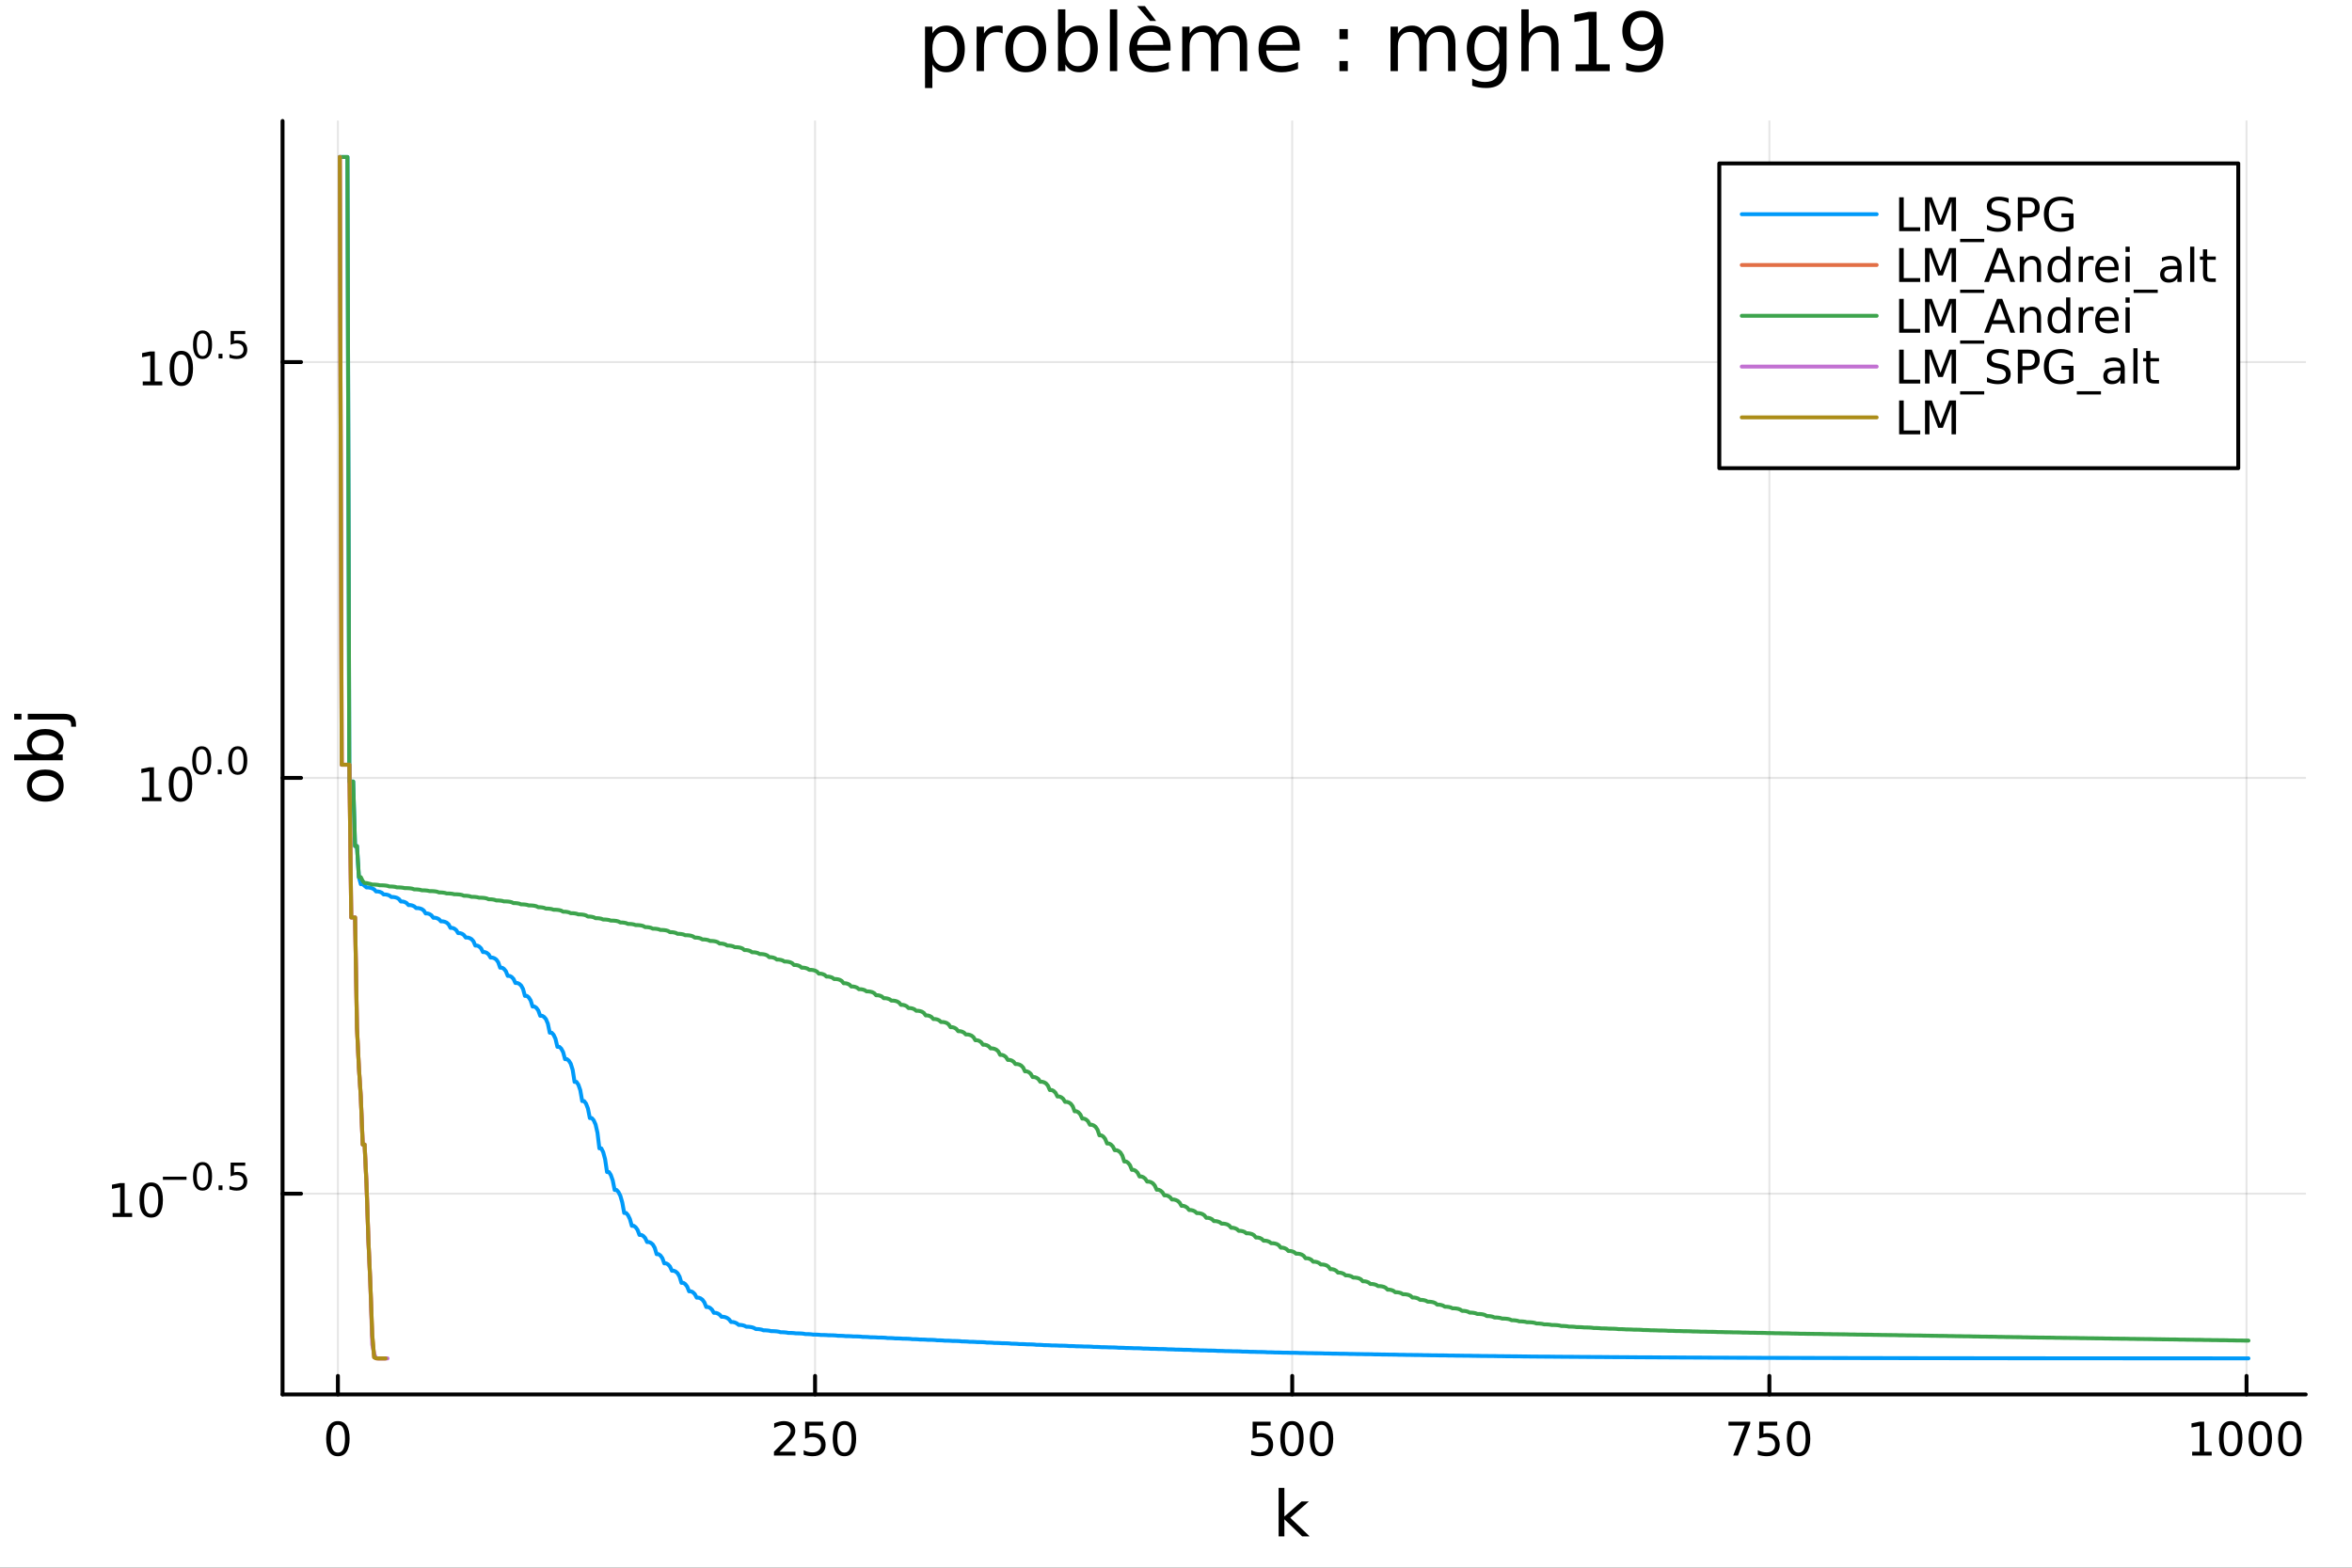 <?xml version="1.0" encoding="utf-8"?>
<svg xmlns="http://www.w3.org/2000/svg" xmlns:xlink="http://www.w3.org/1999/xlink" width="600" height="400" viewBox="0 0 2400 1600">
<rect x="0" y="0" width="2400" height="1600" fill="#333333" stroke="none"/>
<defs>
  <clipPath id="clip730">
    <rect x="0" y="0" width="2400" height="1600"/>
  </clipPath>
</defs>
<path clip-path="url(#clip730)" d="M0 1600 L2400 1600 L2400 0 L0 0  Z" fill="#ffffff" fill-rule="evenodd" fill-opacity="1"/>
<defs>
  <clipPath id="clip731">
    <rect x="480" y="0" width="1681" height="1600"/>
  </clipPath>
</defs>
<path clip-path="url(#clip730)" d="M288.311 1423.18 L2352.76 1423.18 L2352.76 123.472 L288.311 123.472  Z" fill="#ffffff" fill-rule="evenodd" fill-opacity="1"/>
<defs>
  <clipPath id="clip732">
    <rect x="288" y="123" width="2065" height="1301"/>
  </clipPath>
</defs>
<polyline clip-path="url(#clip732)" style="stroke:#000000; stroke-linecap:round; stroke-linejoin:round; stroke-width:2; stroke-opacity:0.1; fill:none" points="344.791,1423.18 344.791,123.472 "/>
<polyline clip-path="url(#clip732)" style="stroke:#000000; stroke-linecap:round; stroke-linejoin:round; stroke-width:2; stroke-opacity:0.1; fill:none" points="831.688,1423.18 831.688,123.472 "/>
<polyline clip-path="url(#clip732)" style="stroke:#000000; stroke-linecap:round; stroke-linejoin:round; stroke-width:2; stroke-opacity:0.1; fill:none" points="1318.59,1423.18 1318.59,123.472 "/>
<polyline clip-path="url(#clip732)" style="stroke:#000000; stroke-linecap:round; stroke-linejoin:round; stroke-width:2; stroke-opacity:0.1; fill:none" points="1805.48,1423.18 1805.48,123.472 "/>
<polyline clip-path="url(#clip732)" style="stroke:#000000; stroke-linecap:round; stroke-linejoin:round; stroke-width:2; stroke-opacity:0.1; fill:none" points="2292.38,1423.18 2292.38,123.472 "/>
<polyline clip-path="url(#clip730)" style="stroke:#000000; stroke-linecap:round; stroke-linejoin:round; stroke-width:4; stroke-opacity:1; fill:none" points="288.311,1423.18 2352.76,1423.18 "/>
<polyline clip-path="url(#clip730)" style="stroke:#000000; stroke-linecap:round; stroke-linejoin:round; stroke-width:4; stroke-opacity:1; fill:none" points="344.791,1423.18 344.791,1404.28 "/>
<polyline clip-path="url(#clip730)" style="stroke:#000000; stroke-linecap:round; stroke-linejoin:round; stroke-width:4; stroke-opacity:1; fill:none" points="831.688,1423.18 831.688,1404.28 "/>
<polyline clip-path="url(#clip730)" style="stroke:#000000; stroke-linecap:round; stroke-linejoin:round; stroke-width:4; stroke-opacity:1; fill:none" points="1318.59,1423.18 1318.59,1404.28 "/>
<polyline clip-path="url(#clip730)" style="stroke:#000000; stroke-linecap:round; stroke-linejoin:round; stroke-width:4; stroke-opacity:1; fill:none" points="1805.48,1423.18 1805.48,1404.28 "/>
<polyline clip-path="url(#clip730)" style="stroke:#000000; stroke-linecap:round; stroke-linejoin:round; stroke-width:4; stroke-opacity:1; fill:none" points="2292.38,1423.18 2292.38,1404.28 "/>
<path clip-path="url(#clip730)" d="M344.791 1454.1 Q341.18 1454.1 339.351 1457.66 Q337.545 1461.2 337.545 1468.33 Q337.545 1475.44 339.351 1479.01 Q341.18 1482.55 344.791 1482.55 Q348.425 1482.55 350.231 1479.01 Q352.059 1475.44 352.059 1468.33 Q352.059 1461.2 350.231 1457.66 Q348.425 1454.1 344.791 1454.1 M344.791 1450.39 Q350.601 1450.39 353.656 1455 Q356.735 1459.58 356.735 1468.33 Q356.735 1477.06 353.656 1481.67 Q350.601 1486.25 344.791 1486.25 Q338.981 1486.25 335.902 1481.67 Q332.846 1477.06 332.846 1468.33 Q332.846 1459.58 335.902 1455 Q338.981 1450.39 344.791 1450.39 Z" fill="#000000" fill-rule="nonzero" fill-opacity="1" /><path clip-path="url(#clip730)" d="M795.381 1481.64 L811.7 1481.64 L811.7 1485.58 L789.756 1485.58 L789.756 1481.64 Q792.418 1478.89 797.001 1474.26 Q801.607 1469.61 802.788 1468.27 Q805.033 1465.74 805.913 1464.01 Q806.816 1462.25 806.816 1460.56 Q806.816 1457.8 804.871 1456.07 Q802.95 1454.33 799.848 1454.33 Q797.649 1454.33 795.195 1455.09 Q792.765 1455.86 789.987 1457.41 L789.987 1452.69 Q792.811 1451.55 795.265 1450.97 Q797.718 1450.39 799.756 1450.39 Q805.126 1450.39 808.32 1453.08 Q811.515 1455.77 811.515 1460.26 Q811.515 1462.39 810.705 1464.31 Q809.917 1466.2 807.811 1468.8 Q807.232 1469.47 804.13 1472.69 Q801.029 1475.88 795.381 1481.64 Z" fill="#000000" fill-rule="nonzero" fill-opacity="1" /><path clip-path="url(#clip730)" d="M821.561 1451.02 L839.917 1451.02 L839.917 1454.96 L825.843 1454.96 L825.843 1463.43 Q826.862 1463.08 827.88 1462.92 Q828.899 1462.73 829.917 1462.73 Q835.704 1462.73 839.084 1465.9 Q842.464 1469.08 842.464 1474.49 Q842.464 1480.07 838.991 1483.17 Q835.519 1486.25 829.2 1486.25 Q827.024 1486.25 824.755 1485.88 Q822.51 1485.51 820.103 1484.77 L820.103 1480.07 Q822.186 1481.2 824.408 1481.76 Q826.63 1482.32 829.107 1482.32 Q833.112 1482.32 835.45 1480.21 Q837.788 1478.1 837.788 1474.49 Q837.788 1470.88 835.45 1468.77 Q833.112 1466.67 829.107 1466.67 Q827.232 1466.67 825.357 1467.08 Q823.505 1467.5 821.561 1468.38 L821.561 1451.02 Z" fill="#000000" fill-rule="nonzero" fill-opacity="1" /><path clip-path="url(#clip730)" d="M861.676 1454.1 Q858.065 1454.1 856.237 1457.66 Q854.431 1461.2 854.431 1468.33 Q854.431 1475.44 856.237 1479.01 Q858.065 1482.55 861.676 1482.55 Q865.311 1482.55 867.116 1479.01 Q868.945 1475.44 868.945 1468.33 Q868.945 1461.2 867.116 1457.66 Q865.311 1454.1 861.676 1454.1 M861.676 1450.39 Q867.487 1450.39 870.542 1455 Q873.621 1459.58 873.621 1468.33 Q873.621 1477.06 870.542 1481.67 Q867.487 1486.25 861.676 1486.25 Q855.866 1486.25 852.788 1481.67 Q849.732 1477.06 849.732 1468.33 Q849.732 1459.58 852.788 1455 Q855.866 1450.39 861.676 1450.39 Z" fill="#000000" fill-rule="nonzero" fill-opacity="1" /><path clip-path="url(#clip730)" d="M1278.2 1451.02 L1296.56 1451.02 L1296.56 1454.96 L1282.49 1454.96 L1282.49 1463.43 Q1283.5 1463.08 1284.52 1462.92 Q1285.54 1462.73 1286.56 1462.73 Q1292.35 1462.73 1295.73 1465.9 Q1299.11 1469.08 1299.11 1474.49 Q1299.11 1480.07 1295.63 1483.17 Q1292.16 1486.25 1285.84 1486.25 Q1283.67 1486.25 1281.4 1485.88 Q1279.15 1485.51 1276.75 1484.77 L1276.75 1480.07 Q1278.83 1481.2 1281.05 1481.76 Q1283.27 1482.32 1285.75 1482.32 Q1289.75 1482.32 1292.09 1480.21 Q1294.43 1478.1 1294.43 1474.49 Q1294.43 1470.88 1292.09 1468.77 Q1289.75 1466.67 1285.75 1466.67 Q1283.88 1466.67 1282 1467.08 Q1280.15 1467.5 1278.2 1468.38 L1278.2 1451.02 Z" fill="#000000" fill-rule="nonzero" fill-opacity="1" /><path clip-path="url(#clip730)" d="M1318.32 1454.1 Q1314.71 1454.1 1312.88 1457.66 Q1311.07 1461.2 1311.07 1468.33 Q1311.07 1475.44 1312.88 1479.01 Q1314.71 1482.55 1318.32 1482.55 Q1321.95 1482.55 1323.76 1479.01 Q1325.59 1475.44 1325.59 1468.33 Q1325.59 1461.2 1323.76 1457.66 Q1321.95 1454.1 1318.32 1454.1 M1318.32 1450.39 Q1324.13 1450.39 1327.19 1455 Q1330.26 1459.58 1330.26 1468.33 Q1330.26 1477.06 1327.19 1481.67 Q1324.13 1486.25 1318.32 1486.25 Q1312.51 1486.25 1309.43 1481.67 Q1306.38 1477.06 1306.38 1468.33 Q1306.38 1459.58 1309.43 1455 Q1312.51 1450.39 1318.32 1450.39 Z" fill="#000000" fill-rule="nonzero" fill-opacity="1" /><path clip-path="url(#clip730)" d="M1348.48 1454.1 Q1344.87 1454.1 1343.04 1457.66 Q1341.24 1461.2 1341.24 1468.33 Q1341.24 1475.44 1343.04 1479.01 Q1344.87 1482.55 1348.48 1482.55 Q1352.12 1482.55 1353.92 1479.01 Q1355.75 1475.44 1355.75 1468.33 Q1355.75 1461.2 1353.92 1457.66 Q1352.12 1454.1 1348.48 1454.1 M1348.48 1450.39 Q1354.29 1450.39 1357.35 1455 Q1360.43 1459.58 1360.43 1468.33 Q1360.43 1477.06 1357.35 1481.67 Q1354.29 1486.25 1348.48 1486.25 Q1342.67 1486.25 1339.59 1481.67 Q1336.54 1477.06 1336.54 1468.33 Q1336.54 1459.58 1339.59 1455 Q1342.67 1450.39 1348.48 1450.39 Z" fill="#000000" fill-rule="nonzero" fill-opacity="1" /><path clip-path="url(#clip730)" d="M1763.76 1451.02 L1785.98 1451.02 L1785.98 1453.01 L1773.43 1485.58 L1768.55 1485.58 L1780.36 1454.96 L1763.76 1454.96 L1763.76 1451.02 Z" fill="#000000" fill-rule="nonzero" fill-opacity="1" /><path clip-path="url(#clip730)" d="M1795.15 1451.02 L1813.5 1451.02 L1813.5 1454.96 L1799.43 1454.96 L1799.43 1463.43 Q1800.45 1463.08 1801.47 1462.92 Q1802.49 1462.73 1803.5 1462.73 Q1809.29 1462.73 1812.67 1465.9 Q1816.05 1469.08 1816.05 1474.49 Q1816.05 1480.07 1812.58 1483.17 Q1809.11 1486.25 1802.79 1486.25 Q1800.61 1486.25 1798.34 1485.88 Q1796.1 1485.51 1793.69 1484.77 L1793.69 1480.07 Q1795.77 1481.2 1797.99 1481.76 Q1800.22 1482.32 1802.69 1482.32 Q1806.7 1482.32 1809.04 1480.21 Q1811.37 1478.1 1811.37 1474.49 Q1811.37 1470.88 1809.04 1468.77 Q1806.7 1466.67 1802.69 1466.67 Q1800.82 1466.67 1798.94 1467.08 Q1797.09 1467.5 1795.15 1468.38 L1795.15 1451.02 Z" fill="#000000" fill-rule="nonzero" fill-opacity="1" /><path clip-path="url(#clip730)" d="M1835.26 1454.1 Q1831.65 1454.1 1829.82 1457.66 Q1828.02 1461.2 1828.02 1468.33 Q1828.02 1475.44 1829.82 1479.01 Q1831.65 1482.55 1835.26 1482.55 Q1838.9 1482.55 1840.7 1479.01 Q1842.53 1475.44 1842.53 1468.33 Q1842.53 1461.2 1840.7 1457.66 Q1838.9 1454.1 1835.26 1454.1 M1835.26 1450.39 Q1841.07 1450.39 1844.13 1455 Q1847.21 1459.58 1847.21 1468.33 Q1847.21 1477.06 1844.13 1481.67 Q1841.07 1486.25 1835.26 1486.25 Q1829.45 1486.25 1826.37 1481.67 Q1823.32 1477.06 1823.32 1468.33 Q1823.32 1459.58 1826.37 1455 Q1829.45 1450.39 1835.26 1450.39 Z" fill="#000000" fill-rule="nonzero" fill-opacity="1" /><path clip-path="url(#clip730)" d="M2236.91 1481.64 L2244.55 1481.64 L2244.55 1455.28 L2236.24 1456.95 L2236.24 1452.69 L2244.5 1451.02 L2249.17 1451.02 L2249.17 1481.64 L2256.81 1481.64 L2256.81 1485.58 L2236.91 1485.58 L2236.91 1481.64 Z" fill="#000000" fill-rule="nonzero" fill-opacity="1" /><path clip-path="url(#clip730)" d="M2276.26 1454.1 Q2272.65 1454.1 2270.82 1457.66 Q2269.01 1461.2 2269.01 1468.33 Q2269.01 1475.44 2270.82 1479.01 Q2272.65 1482.55 2276.26 1482.55 Q2279.89 1482.55 2281.7 1479.01 Q2283.53 1475.44 2283.53 1468.33 Q2283.53 1461.2 2281.7 1457.66 Q2279.89 1454.1 2276.26 1454.1 M2276.26 1450.39 Q2282.07 1450.39 2285.12 1455 Q2288.2 1459.58 2288.2 1468.33 Q2288.2 1477.06 2285.12 1481.67 Q2282.07 1486.25 2276.26 1486.25 Q2270.45 1486.25 2267.37 1481.67 Q2264.31 1477.06 2264.31 1468.33 Q2264.31 1459.58 2267.37 1455 Q2270.45 1450.39 2276.26 1450.39 Z" fill="#000000" fill-rule="nonzero" fill-opacity="1" /><path clip-path="url(#clip730)" d="M2306.42 1454.1 Q2302.81 1454.1 2300.98 1457.66 Q2299.17 1461.2 2299.17 1468.33 Q2299.17 1475.44 2300.98 1479.01 Q2302.81 1482.55 2306.42 1482.55 Q2310.05 1482.55 2311.86 1479.01 Q2313.69 1475.44 2313.69 1468.33 Q2313.69 1461.2 2311.86 1457.66 Q2310.05 1454.1 2306.42 1454.1 M2306.42 1450.39 Q2312.23 1450.39 2315.29 1455 Q2318.36 1459.58 2318.36 1468.33 Q2318.36 1477.06 2315.29 1481.67 Q2312.23 1486.25 2306.42 1486.25 Q2300.61 1486.25 2297.53 1481.67 Q2294.48 1477.06 2294.48 1468.33 Q2294.48 1459.58 2297.53 1455 Q2300.61 1450.39 2306.42 1450.39 Z" fill="#000000" fill-rule="nonzero" fill-opacity="1" /><path clip-path="url(#clip730)" d="M2336.58 1454.1 Q2332.97 1454.1 2331.14 1457.66 Q2329.34 1461.2 2329.34 1468.33 Q2329.34 1475.44 2331.14 1479.01 Q2332.97 1482.55 2336.58 1482.55 Q2340.22 1482.55 2342.02 1479.01 Q2343.85 1475.44 2343.85 1468.33 Q2343.85 1461.2 2342.02 1457.66 Q2340.22 1454.1 2336.58 1454.1 M2336.58 1450.39 Q2342.39 1450.39 2345.45 1455 Q2348.53 1459.58 2348.53 1468.33 Q2348.53 1477.06 2345.45 1481.67 Q2342.39 1486.25 2336.58 1486.25 Q2330.77 1486.25 2327.69 1481.67 Q2324.64 1477.06 2324.64 1468.33 Q2324.64 1459.58 2327.69 1455 Q2330.77 1450.39 2336.58 1450.39 Z" fill="#000000" fill-rule="nonzero" fill-opacity="1" /><path clip-path="url(#clip730)" d="M1304.71 1518.52 L1310.6 1518.52 L1310.6 1547.77 L1328.08 1532.4 L1335.56 1532.4 L1316.65 1549.07 L1336.35 1568.04 L1328.71 1568.04 L1310.6 1550.63 L1310.6 1568.04 L1304.71 1568.04 L1304.71 1518.52 Z" fill="#000000" fill-rule="nonzero" fill-opacity="1" /><polyline clip-path="url(#clip732)" style="stroke:#000000; stroke-linecap:round; stroke-linejoin:round; stroke-width:2; stroke-opacity:0.1; fill:none" points="288.311,1218.29 2352.76,1218.29 "/>
<polyline clip-path="url(#clip732)" style="stroke:#000000; stroke-linecap:round; stroke-linejoin:round; stroke-width:2; stroke-opacity:0.1; fill:none" points="288.311,793.913 2352.76,793.913 "/>
<polyline clip-path="url(#clip732)" style="stroke:#000000; stroke-linecap:round; stroke-linejoin:round; stroke-width:2; stroke-opacity:0.1; fill:none" points="288.311,369.533 2352.76,369.533 "/>
<polyline clip-path="url(#clip730)" style="stroke:#000000; stroke-linecap:round; stroke-linejoin:round; stroke-width:4; stroke-opacity:1; fill:none" points="288.311,1423.18 288.311,123.472 "/>
<polyline clip-path="url(#clip730)" style="stroke:#000000; stroke-linecap:round; stroke-linejoin:round; stroke-width:4; stroke-opacity:1; fill:none" points="288.311,1218.29 307.208,1218.29 "/>
<polyline clip-path="url(#clip730)" style="stroke:#000000; stroke-linecap:round; stroke-linejoin:round; stroke-width:4; stroke-opacity:1; fill:none" points="288.311,793.913 307.208,793.913 "/>
<polyline clip-path="url(#clip730)" style="stroke:#000000; stroke-linecap:round; stroke-linejoin:round; stroke-width:4; stroke-opacity:1; fill:none" points="288.311,369.533 307.208,369.533 "/>
<path clip-path="url(#clip730)" d="M114.931 1238.09 L122.57 1238.09 L122.57 1211.72 L114.26 1213.39 L114.26 1209.13 L122.524 1207.46 L127.2 1207.46 L127.2 1238.09 L134.839 1238.09 L134.839 1242.02 L114.931 1242.02 L114.931 1238.09 Z" fill="#000000" fill-rule="nonzero" fill-opacity="1" /><path clip-path="url(#clip730)" d="M154.283 1210.54 Q150.672 1210.54 148.843 1214.1 Q147.038 1217.65 147.038 1224.78 Q147.038 1231.88 148.843 1235.45 Q150.672 1238.99 154.283 1238.99 Q157.917 1238.99 159.723 1235.45 Q161.552 1231.88 161.552 1224.78 Q161.552 1217.65 159.723 1214.1 Q157.917 1210.54 154.283 1210.54 M154.283 1206.84 Q160.093 1206.84 163.149 1211.44 Q166.227 1216.03 166.227 1224.78 Q166.227 1233.5 163.149 1238.11 Q160.093 1242.69 154.283 1242.69 Q148.473 1242.69 145.394 1238.11 Q142.339 1233.5 142.339 1224.78 Q142.339 1216.03 145.394 1211.44 Q148.473 1206.84 154.283 1206.84 Z" fill="#000000" fill-rule="nonzero" fill-opacity="1" /><path clip-path="url(#clip730)" d="M166.227 1200.94 L190.339 1200.94 L190.339 1204.13 L166.227 1204.13 L166.227 1200.94 Z" fill="#000000" fill-rule="nonzero" fill-opacity="1" /><path clip-path="url(#clip730)" d="M206.664 1189.03 Q203.73 1189.03 202.244 1191.93 Q200.777 1194.81 200.777 1200.6 Q200.777 1206.37 202.244 1209.27 Q203.73 1212.15 206.664 1212.15 Q209.617 1212.15 211.084 1209.27 Q212.57 1206.37 212.57 1200.6 Q212.57 1194.81 211.084 1191.93 Q209.617 1189.03 206.664 1189.03 M206.664 1186.02 Q211.385 1186.02 213.868 1189.77 Q216.369 1193.49 216.369 1200.6 Q216.369 1207.69 213.868 1211.43 Q211.385 1215.16 206.664 1215.16 Q201.943 1215.16 199.442 1211.43 Q196.959 1207.69 196.959 1200.6 Q196.959 1193.49 199.442 1189.77 Q201.943 1186.02 206.664 1186.02 Z" fill="#000000" fill-rule="nonzero" fill-opacity="1" /><path clip-path="url(#clip730)" d="M223.046 1209.83 L227.014 1209.83 L227.014 1214.61 L223.046 1214.61 L223.046 1209.83 Z" fill="#000000" fill-rule="nonzero" fill-opacity="1" /><path clip-path="url(#clip730)" d="M235.327 1186.53 L250.242 1186.53 L250.242 1189.73 L238.807 1189.73 L238.807 1196.61 Q239.634 1196.33 240.462 1196.2 Q241.289 1196.05 242.117 1196.05 Q246.819 1196.05 249.565 1198.62 Q252.311 1201.2 252.311 1205.6 Q252.311 1210.13 249.489 1212.65 Q246.668 1215.16 241.534 1215.16 Q239.766 1215.16 237.923 1214.85 Q236.098 1214.55 234.142 1213.95 L234.142 1210.13 Q235.835 1211.06 237.641 1211.51 Q239.446 1211.96 241.459 1211.96 Q244.712 1211.96 246.612 1210.25 Q248.511 1208.54 248.511 1205.6 Q248.511 1202.67 246.612 1200.96 Q244.712 1199.24 241.459 1199.24 Q239.935 1199.24 238.412 1199.58 Q236.907 1199.92 235.327 1200.64 L235.327 1186.53 Z" fill="#000000" fill-rule="nonzero" fill-opacity="1" /><path clip-path="url(#clip730)" d="M144.855 813.706 L152.493 813.706 L152.493 787.34 L144.183 789.007 L144.183 784.748 L152.447 783.081 L157.123 783.081 L157.123 813.706 L164.762 813.706 L164.762 817.641 L144.855 817.641 L144.855 813.706 Z" fill="#000000" fill-rule="nonzero" fill-opacity="1" /><path clip-path="url(#clip730)" d="M184.206 786.16 Q180.595 786.16 178.766 789.724 Q176.961 793.266 176.961 800.396 Q176.961 807.502 178.766 811.067 Q180.595 814.608 184.206 814.608 Q187.84 814.608 189.646 811.067 Q191.475 807.502 191.475 800.396 Q191.475 793.266 189.646 789.724 Q187.84 786.16 184.206 786.16 M184.206 782.456 Q190.016 782.456 193.072 787.062 Q196.151 791.646 196.151 800.396 Q196.151 809.122 193.072 813.729 Q190.016 818.312 184.206 818.312 Q178.396 818.312 175.317 813.729 Q172.262 809.122 172.262 800.396 Q172.262 791.646 175.317 787.062 Q178.396 782.456 184.206 782.456 Z" fill="#000000" fill-rule="nonzero" fill-opacity="1" /><path clip-path="url(#clip730)" d="M205.855 764.652 Q202.921 764.652 201.436 767.548 Q199.969 770.426 199.969 776.219 Q199.969 781.993 201.436 784.889 Q202.921 787.767 205.855 787.767 Q208.808 787.767 210.275 784.889 Q211.761 781.993 211.761 776.219 Q211.761 770.426 210.275 767.548 Q208.808 764.652 205.855 764.652 M205.855 761.643 Q210.576 761.643 213.059 765.385 Q215.56 769.109 215.56 776.219 Q215.56 783.309 213.059 787.052 Q210.576 790.776 205.855 790.776 Q201.135 790.776 198.633 787.052 Q196.151 783.309 196.151 776.219 Q196.151 769.109 198.633 765.385 Q201.135 761.643 205.855 761.643 Z" fill="#000000" fill-rule="nonzero" fill-opacity="1" /><path clip-path="url(#clip730)" d="M222.237 785.453 L226.205 785.453 L226.205 790.23 L222.237 790.23 L222.237 785.453 Z" fill="#000000" fill-rule="nonzero" fill-opacity="1" /><path clip-path="url(#clip730)" d="M242.606 764.652 Q239.672 764.652 238.186 767.548 Q236.719 770.426 236.719 776.219 Q236.719 781.993 238.186 784.889 Q239.672 787.767 242.606 787.767 Q245.559 787.767 247.026 784.889 Q248.511 781.993 248.511 776.219 Q248.511 770.426 247.026 767.548 Q245.559 764.652 242.606 764.652 M242.606 761.643 Q247.327 761.643 249.809 765.385 Q252.311 769.109 252.311 776.219 Q252.311 783.309 249.809 787.052 Q247.327 790.776 242.606 790.776 Q237.885 790.776 235.384 787.052 Q232.901 783.309 232.901 776.219 Q232.901 769.109 235.384 765.385 Q237.885 761.643 242.606 761.643 Z" fill="#000000" fill-rule="nonzero" fill-opacity="1" /><path clip-path="url(#clip730)" d="M145.663 389.326 L153.302 389.326 L153.302 362.96 L144.992 364.627 L144.992 360.368 L153.256 358.701 L157.932 358.701 L157.932 389.326 L165.571 389.326 L165.571 393.261 L145.663 393.261 L145.663 389.326 Z" fill="#000000" fill-rule="nonzero" fill-opacity="1" /><path clip-path="url(#clip730)" d="M185.015 361.78 Q181.404 361.78 179.575 365.344 Q177.77 368.886 177.77 376.016 Q177.77 383.122 179.575 386.687 Q181.404 390.229 185.015 390.229 Q188.649 390.229 190.455 386.687 Q192.283 383.122 192.283 376.016 Q192.283 368.886 190.455 365.344 Q188.649 361.78 185.015 361.78 M185.015 358.076 Q190.825 358.076 193.881 362.682 Q196.959 367.266 196.959 376.016 Q196.959 384.743 193.881 389.349 Q190.825 393.932 185.015 393.932 Q179.205 393.932 176.126 389.349 Q173.071 384.743 173.071 376.016 Q173.071 367.266 176.126 362.682 Q179.205 358.076 185.015 358.076 Z" fill="#000000" fill-rule="nonzero" fill-opacity="1" /><path clip-path="url(#clip730)" d="M206.664 340.272 Q203.73 340.272 202.244 343.168 Q200.777 346.046 200.777 351.839 Q200.777 357.613 202.244 360.509 Q203.73 363.387 206.664 363.387 Q209.617 363.387 211.084 360.509 Q212.57 357.613 212.57 351.839 Q212.57 346.046 211.084 343.168 Q209.617 340.272 206.664 340.272 M206.664 337.263 Q211.385 337.263 213.868 341.006 Q216.369 344.729 216.369 351.839 Q216.369 358.929 213.868 362.672 Q211.385 366.396 206.664 366.396 Q201.943 366.396 199.442 362.672 Q196.959 358.929 196.959 351.839 Q196.959 344.729 199.442 341.006 Q201.943 337.263 206.664 337.263 Z" fill="#000000" fill-rule="nonzero" fill-opacity="1" /><path clip-path="url(#clip730)" d="M223.046 361.073 L227.014 361.073 L227.014 365.851 L223.046 365.851 L223.046 361.073 Z" fill="#000000" fill-rule="nonzero" fill-opacity="1" /><path clip-path="url(#clip730)" d="M235.327 337.771 L250.242 337.771 L250.242 340.968 L238.807 340.968 L238.807 347.852 Q239.634 347.569 240.462 347.438 Q241.289 347.287 242.117 347.287 Q246.819 347.287 249.565 349.864 Q252.311 352.441 252.311 356.842 Q252.311 361.374 249.489 363.895 Q246.668 366.396 241.534 366.396 Q239.766 366.396 237.923 366.095 Q236.098 365.794 234.142 365.192 L234.142 361.374 Q235.835 362.296 237.641 362.747 Q239.446 363.199 241.459 363.199 Q244.712 363.199 246.612 361.487 Q248.511 359.776 248.511 356.842 Q248.511 353.908 246.612 352.196 Q244.712 350.485 241.459 350.485 Q239.935 350.485 238.412 350.823 Q236.907 351.162 235.327 351.876 L235.327 337.771 Z" fill="#000000" fill-rule="nonzero" fill-opacity="1" /><path clip-path="url(#clip730)" d="M32.462 801.797 Q32.462 806.507 36.154 809.244 Q39.815 811.982 46.212 811.982 Q52.609 811.982 56.302 809.276 Q59.962 806.539 59.962 801.797 Q59.962 797.118 56.27 794.381 Q52.578 791.643 46.212 791.643 Q39.878 791.643 36.186 794.381 Q32.462 797.118 32.462 801.797 M27.497 801.797 Q27.497 794.158 32.462 789.797 Q37.427 785.437 46.212 785.437 Q54.965 785.437 59.962 789.797 Q64.927 794.158 64.927 801.797 Q64.927 809.467 59.962 813.828 Q54.965 818.156 46.212 818.156 Q37.427 818.156 32.462 813.828 Q27.497 809.467 27.497 801.797 Z" fill="#000000" fill-rule="nonzero" fill-opacity="1" /><path clip-path="url(#clip730)" d="M46.212 750.139 Q39.751 750.139 36.09 752.812 Q32.398 755.454 32.398 760.101 Q32.398 764.748 36.09 767.422 Q39.751 770.064 46.212 770.064 Q52.673 770.064 56.365 767.422 Q60.026 764.748 60.026 760.101 Q60.026 755.454 56.365 752.812 Q52.673 750.139 46.212 750.139 M33.767 770.064 Q30.584 768.218 29.056 765.417 Q27.497 762.584 27.497 758.669 Q27.497 752.176 32.653 748.134 Q37.809 744.06 46.212 744.06 Q54.615 744.06 59.771 748.134 Q64.927 752.176 64.927 758.669 Q64.927 762.584 63.399 765.417 Q61.84 768.218 58.657 770.064 L64.004 770.064 L64.004 775.952 L14.479 775.952 L14.479 770.064 L33.767 770.064 Z" fill="#000000" fill-rule="nonzero" fill-opacity="1" /><path clip-path="url(#clip730)" d="M28.356 734.352 L28.356 728.495 L64.641 728.495 Q71.452 728.495 74.508 731.105 Q77.563 733.684 77.563 739.445 L77.563 741.673 L72.598 741.673 L72.598 740.113 Q72.598 736.771 71.038 735.561 Q69.51 734.352 64.641 734.352 L28.356 734.352 M14.479 734.352 L14.479 728.495 L21.895 728.495 L21.895 734.352 L14.479 734.352 Z" fill="#000000" fill-rule="nonzero" fill-opacity="1" /><path clip-path="url(#clip730)" d="M951.395 65.77 L951.395 89.833 L943.9 89.833 L943.9 27.206 L951.395 27.206 L951.395 34.092 Q953.744 30.041 957.309 28.097 Q960.914 26.112 965.897 26.112 Q974.161 26.112 979.305 32.675 Q984.491 39.237 984.491 49.931 Q984.491 60.626 979.305 67.188 Q974.161 73.751 965.897 73.751 Q960.914 73.751 957.309 71.806 Q953.744 69.821 951.395 65.77 M976.753 49.931 Q976.753 41.708 973.351 37.05 Q969.988 32.35 964.074 32.35 Q958.16 32.35 954.757 37.05 Q951.395 41.708 951.395 49.931 Q951.395 58.155 954.757 62.854 Q958.16 67.512 964.074 67.512 Q969.988 67.512 973.351 62.854 Q976.753 58.155 976.753 49.931 Z" fill="#000000" fill-rule="nonzero" fill-opacity="1" /><path clip-path="url(#clip730)" d="M1023.14 34.173 Q1021.88 33.444 1020.38 33.12 Q1018.92 32.756 1017.14 32.756 Q1010.82 32.756 1007.42 36.888 Q1004.06 40.979 1004.06 48.676 L1004.06 72.576 L996.562 72.576 L996.562 27.206 L1004.06 27.206 L1004.06 34.254 Q1006.41 30.122 1010.17 28.138 Q1013.94 26.112 1019.33 26.112 Q1020.1 26.112 1021.03 26.234 Q1021.96 26.315 1023.1 26.517 L1023.14 34.173 Z" fill="#000000" fill-rule="nonzero" fill-opacity="1" /><path clip-path="url(#clip730)" d="M1046.71 32.431 Q1040.72 32.431 1037.23 37.131 Q1033.75 41.789 1033.75 49.931 Q1033.75 58.074 1037.19 62.773 Q1040.68 67.431 1046.71 67.431 Q1052.67 67.431 1056.15 62.732 Q1059.63 58.033 1059.63 49.931 Q1059.63 41.87 1056.15 37.171 Q1052.67 32.431 1046.71 32.431 M1046.71 26.112 Q1056.43 26.112 1061.98 32.431 Q1067.53 38.751 1067.53 49.931 Q1067.53 61.071 1061.98 67.431 Q1056.43 73.751 1046.71 73.751 Q1036.95 73.751 1031.4 67.431 Q1025.89 61.071 1025.89 49.931 Q1025.89 38.751 1031.4 32.431 Q1036.95 26.112 1046.71 26.112 Z" fill="#000000" fill-rule="nonzero" fill-opacity="1" /><path clip-path="url(#clip730)" d="M1112.46 49.931 Q1112.46 41.708 1109.06 37.05 Q1105.69 32.35 1099.78 32.35 Q1093.86 32.35 1090.46 37.05 Q1087.1 41.708 1087.1 49.931 Q1087.1 58.155 1090.46 62.854 Q1093.86 67.512 1099.78 67.512 Q1105.69 67.512 1109.06 62.854 Q1112.46 58.155 1112.46 49.931 M1087.1 34.092 Q1089.45 30.041 1093.01 28.097 Q1096.62 26.112 1101.6 26.112 Q1109.87 26.112 1115.01 32.675 Q1120.2 39.237 1120.2 49.931 Q1120.2 60.626 1115.01 67.188 Q1109.87 73.751 1101.6 73.751 Q1096.62 73.751 1093.01 71.806 Q1089.45 69.821 1087.1 65.77 L1087.1 72.576 L1079.61 72.576 L1079.61 9.544 L1087.1 9.544 L1087.1 34.092 Z" fill="#000000" fill-rule="nonzero" fill-opacity="1" /><path clip-path="url(#clip730)" d="M1132.55 9.544 L1140 9.544 L1140 72.576 L1132.55 72.576 L1132.55 9.544 Z" fill="#000000" fill-rule="nonzero" fill-opacity="1" /><path clip-path="url(#clip730)" d="M1194.41 48.028 L1194.41 51.673 L1160.14 51.673 Q1160.62 59.37 1164.76 63.421 Q1168.93 67.431 1176.34 67.431 Q1180.64 67.431 1184.65 66.378 Q1188.7 65.325 1192.67 63.218 L1192.67 70.267 Q1188.66 71.968 1184.44 72.86 Q1180.23 73.751 1175.9 73.751 Q1165.04 73.751 1158.68 67.431 Q1152.36 61.112 1152.36 50.337 Q1152.36 39.197 1158.36 32.675 Q1164.39 26.112 1174.6 26.112 Q1183.75 26.112 1189.06 32.026 Q1194.41 37.9 1194.41 48.028 M1186.95 45.84 Q1186.87 39.723 1183.51 36.077 Q1180.19 32.431 1174.68 32.431 Q1168.44 32.431 1164.67 35.956 Q1160.95 39.48 1160.38 45.88 L1186.95 45.84 M1168.28 6.222 L1179.7 21.373 L1173.51 21.373 L1160.3 6.222 L1168.28 6.222 Z" fill="#000000" fill-rule="nonzero" fill-opacity="1" /><path clip-path="url(#clip730)" d="M1241.97 35.915 Q1244.76 30.892 1248.65 28.502 Q1252.54 26.112 1257.81 26.112 Q1264.89 26.112 1268.74 31.095 Q1272.59 36.037 1272.59 45.192 L1272.59 72.576 L1265.1 72.576 L1265.1 45.435 Q1265.1 38.913 1262.79 35.753 Q1260.48 32.594 1255.74 32.594 Q1249.95 32.594 1246.58 36.442 Q1243.22 40.29 1243.22 46.934 L1243.22 72.576 L1235.73 72.576 L1235.73 45.435 Q1235.73 38.873 1233.42 35.753 Q1231.11 32.594 1226.29 32.594 Q1220.58 32.594 1217.21 36.482 Q1213.85 40.331 1213.85 46.934 L1213.85 72.576 L1206.36 72.576 L1206.36 27.206 L1213.85 27.206 L1213.85 34.254 Q1216.4 30.082 1219.97 28.097 Q1223.53 26.112 1228.44 26.112 Q1233.38 26.112 1236.82 28.624 Q1240.31 31.135 1241.97 35.915 Z" fill="#000000" fill-rule="nonzero" fill-opacity="1" /><path clip-path="url(#clip730)" d="M1326.27 48.028 L1326.27 51.673 L1291.99 51.673 Q1292.48 59.37 1296.61 63.421 Q1300.79 67.431 1308.2 67.431 Q1312.49 67.431 1316.5 66.378 Q1320.55 65.325 1324.52 63.218 L1324.52 70.267 Q1320.51 71.968 1316.3 72.86 Q1312.09 73.751 1307.75 73.751 Q1296.9 73.751 1290.54 67.431 Q1284.22 61.112 1284.22 50.337 Q1284.22 39.197 1290.21 32.675 Q1296.25 26.112 1306.46 26.112 Q1315.61 26.112 1320.92 32.026 Q1326.27 37.9 1326.27 48.028 M1318.81 45.84 Q1318.73 39.723 1315.37 36.077 Q1312.05 32.431 1306.54 32.431 Q1300.3 32.431 1296.53 35.956 Q1292.8 39.48 1292.24 45.88 L1318.81 45.84 Z" fill="#000000" fill-rule="nonzero" fill-opacity="1" /><path clip-path="url(#clip730)" d="M1366.77 62.287 L1375.32 62.287 L1375.32 72.576 L1366.77 72.576 L1366.77 62.287 M1366.77 29.677 L1375.32 29.677 L1375.32 39.966 L1366.77 39.966 L1366.77 29.677 Z" fill="#000000" fill-rule="nonzero" fill-opacity="1" /><path clip-path="url(#clip730)" d="M1454.52 35.915 Q1457.31 30.892 1461.2 28.502 Q1465.09 26.112 1470.36 26.112 Q1477.45 26.112 1481.29 31.095 Q1485.14 36.037 1485.14 45.192 L1485.14 72.576 L1477.65 72.576 L1477.65 45.435 Q1477.65 38.913 1475.34 35.753 Q1473.03 32.594 1468.29 32.594 Q1462.5 32.594 1459.13 36.442 Q1455.77 40.29 1455.77 46.934 L1455.77 72.576 L1448.28 72.576 L1448.28 45.435 Q1448.28 38.873 1445.97 35.753 Q1443.66 32.594 1438.84 32.594 Q1433.13 32.594 1429.77 36.482 Q1426.4 40.331 1426.4 46.934 L1426.4 72.576 L1418.91 72.576 L1418.91 27.206 L1426.4 27.206 L1426.4 34.254 Q1428.96 30.082 1432.52 28.097 Q1436.09 26.112 1440.99 26.112 Q1445.93 26.112 1449.37 28.624 Q1452.86 31.135 1454.52 35.915 Z" fill="#000000" fill-rule="nonzero" fill-opacity="1" /><path clip-path="url(#clip730)" d="M1529.86 49.364 Q1529.86 41.263 1526.5 36.806 Q1523.18 32.35 1517.14 32.35 Q1511.15 32.35 1507.79 36.806 Q1504.46 41.263 1504.46 49.364 Q1504.46 57.426 1507.79 61.882 Q1511.15 66.338 1517.14 66.338 Q1523.18 66.338 1526.5 61.882 Q1529.86 57.426 1529.86 49.364 M1537.32 66.945 Q1537.32 78.531 1532.17 84.162 Q1527.03 89.833 1516.41 89.833 Q1512.49 89.833 1509 89.225 Q1505.52 88.658 1502.24 87.443 L1502.24 80.192 Q1505.52 81.974 1508.72 82.825 Q1511.92 83.675 1515.24 83.675 Q1522.57 83.675 1526.22 79.827 Q1529.86 76.019 1529.86 68.282 L1529.86 64.596 Q1527.55 68.606 1523.95 70.591 Q1520.34 72.576 1515.32 72.576 Q1506.98 72.576 1501.87 66.216 Q1496.77 59.856 1496.77 49.364 Q1496.77 38.832 1501.87 32.472 Q1506.98 26.112 1515.32 26.112 Q1520.34 26.112 1523.95 28.097 Q1527.55 30.082 1529.86 34.092 L1529.86 27.206 L1537.32 27.206 L1537.32 66.945 Z" fill="#000000" fill-rule="nonzero" fill-opacity="1" /><path clip-path="url(#clip730)" d="M1590.38 45.192 L1590.38 72.576 L1582.93 72.576 L1582.93 45.435 Q1582.93 38.994 1580.42 35.794 Q1577.91 32.594 1572.88 32.594 Q1566.85 32.594 1563.36 36.442 Q1559.88 40.29 1559.88 46.934 L1559.88 72.576 L1552.39 72.576 L1552.39 9.544 L1559.88 9.544 L1559.88 34.254 Q1562.55 30.163 1566.16 28.138 Q1569.81 26.112 1574.55 26.112 Q1582.36 26.112 1586.37 30.973 Q1590.38 35.794 1590.38 45.192 Z" fill="#000000" fill-rule="nonzero" fill-opacity="1" /><path clip-path="url(#clip730)" d="M1607.72 65.689 L1621.09 65.689 L1621.09 19.55 L1606.55 22.466 L1606.55 15.013 L1621.01 12.096 L1629.19 12.096 L1629.19 65.689 L1642.56 65.689 L1642.56 72.576 L1607.72 72.576 L1607.72 65.689 Z" fill="#000000" fill-rule="nonzero" fill-opacity="1" /><path clip-path="url(#clip730)" d="M1659.33 71.32 L1659.33 63.867 Q1662.41 65.325 1665.57 66.095 Q1668.73 66.864 1671.77 66.864 Q1679.87 66.864 1684.12 61.436 Q1688.42 55.967 1689.02 44.868 Q1686.67 48.352 1683.07 50.215 Q1679.46 52.078 1675.09 52.078 Q1666.01 52.078 1660.71 46.61 Q1655.44 41.1 1655.44 31.581 Q1655.44 22.264 1660.95 16.633 Q1666.46 11.002 1675.62 11.002 Q1686.11 11.002 1691.62 19.064 Q1697.17 27.084 1697.17 42.397 Q1697.17 56.697 1690.36 65.244 Q1683.6 73.751 1672.13 73.751 Q1669.05 73.751 1665.89 73.143 Q1662.73 72.535 1659.33 71.32 M1675.62 45.678 Q1681.12 45.678 1684.32 41.911 Q1687.57 38.143 1687.57 31.581 Q1687.57 25.059 1684.32 21.292 Q1681.12 17.484 1675.62 17.484 Q1670.11 17.484 1666.87 21.292 Q1663.67 25.059 1663.67 31.581 Q1663.67 38.143 1666.87 41.911 Q1670.11 45.678 1675.62 45.678 Z" fill="#000000" fill-rule="nonzero" fill-opacity="1" /><polyline clip-path="url(#clip732)" style="stroke:#009af9; stroke-linecap:round; stroke-linejoin:round; stroke-width:4; stroke-opacity:1; fill:none" points="346.738,160.256 348.686,160.256 350.634,160.256 352.581,160.256 354.529,160.256 356.476,797.627 358.424,797.627 360.371,797.627 362.319,863.515 364.267,863.515 366.214,895.253 368.162,902.393 370.109,902.393 372.057,904.101 374.005,905.721 375.952,905.721 377.9,906.084 379.847,906.648 381.795,907.707 383.743,909.823 385.69,909.823 387.638,910.262 389.585,911.139 391.533,912.911 393.48,912.911 395.428,913.276 397.376,914.008 399.323,915.485 401.271,915.485 403.218,915.788 405.166,916.395 407.114,917.617 409.061,920.097 411.009,920.097 412.956,920.614 414.904,921.65 416.852,923.746 418.799,923.746 420.747,924.18 422.694,925.049 424.642,926.803 426.59,926.803 428.537,927.165 430.485,927.887 432.432,929.344 434.38,932.303 436.327,932.303 438.275,932.924 440.223,934.165 442.17,936.68 444.118,936.68 446.065,937.203 448.013,938.25 449.961,940.365 451.908,940.365 453.856,940.802 455.803,941.676 457.751,943.439 459.699,947.024 461.646,947.024 463.594,947.78 465.541,949.293 467.489,952.359 469.436,952.359 471.384,953.001 473.332,954.283 475.279,956.876 477.227,956.876 479.174,957.415 481.122,958.491 483.07,960.663 485.017,965.079 486.965,965.079 488.912,966.019 490.86,967.897 492.808,971.703 494.755,971.703 496.703,972.506 498.65,974.108 500.598,977.348 502.546,977.348 504.493,978.025 506.441,979.377 508.388,982.105 510.336,987.65 512.283,987.65 514.231,988.844 516.179,991.223 518.126,996.042 520.074,996.042 522.021,997.068 523.969,999.113 525.917,1003.24 527.864,1003.24 529.812,1004.12 531.759,1005.85 533.707,1009.35 535.655,1016.45 537.602,1016.45 539.55,1018 541.497,1021.09 543.445,1027.31 545.392,1027.31 547.34,1028.66 549.288,1031.33 551.235,1036.72 553.183,1036.72 555.13,1037.86 557.078,1040.15 559.026,1044.75 560.973,1054.01 562.921,1054.01 564.868,1056.09 566.816,1060.18 568.764,1068.4 570.711,1068.4 572.659,1070.21 574.606,1073.8 576.554,1080.99 578.502,1080.99 580.449,1082.55 582.397,1085.66 584.344,1091.86 586.292,1104.2 588.239,1104.2 590.187,1107.08 592.135,1112.69 594.082,1123.79 596.03,1123.79 597.977,1126.35 599.925,1131.32 601.873,1141.11 603.82,1141.11 605.768,1143.32 607.715,1147.64 609.663,1156.08 611.611,1172.02 613.558,1172.02 615.506,1175.88 617.453,1183.09 619.401,1196.19 621.349,1196.19 623.296,1199.21 625.244,1204.75 627.191,1214.5 629.139,1214.5 631.086,1216.63 633.034,1220.51 634.982,1227.28 636.929,1237.96 638.877,1237.96 640.824,1240.23 642.772,1244.21 644.72,1251.09 646.667,1251.09 648.615,1252.53 650.562,1255.24 652.51,1260.38 654.458,1260.38 656.405,1261.45 658.353,1263.55 660.3,1267.65 662.248,1267.65 664.195,1268.5 666.143,1270.18 668.091,1273.51 670.038,1280.03 671.986,1280.03 673.933,1281.4 675.881,1284.11 677.829,1289.42 679.776,1289.42 681.724,1290.52 683.671,1292.69 685.619,1296.94 687.567,1296.94 689.514,1297.81 691.462,1299.53 693.409,1302.89 695.357,1309.27 697.305,1309.27 699.252,1310.58 701.2,1313.13 703.147,1317.95 705.095,1317.95 707.042,1318.92 708.99,1320.82 710.938,1324.41 712.885,1324.41 714.833,1325.13 716.78,1326.53 718.728,1329.19 720.676,1333.96 722.623,1333.96 724.571,1334.9 726.518,1336.69 728.466,1339.91 730.414,1339.91 732.361,1340.55 734.309,1341.75 736.256,1343.93 738.204,1343.93 740.151,1344.36 742.099,1345.18 744.047,1346.69 745.994,1349.25 747.942,1349.25 749.889,1349.74 751.837,1350.65 753.785,1352.22 755.732,1352.22 757.68,1352.52 759.627,1353.09 761.575,1354.09 763.523,1354.09 765.47,1354.29 767.418,1354.65 769.365,1355.32 771.313,1356.45 773.261,1356.45 775.208,1356.66 777.156,1357.05 779.103,1357.74 781.051,1357.74 782.998,1357.87 784.946,1358.12 786.894,1358.57 788.841,1358.57 790.789,1358.66 792.736,1358.82 794.684,1359.13 796.632,1359.69 798.579,1359.69 800.527,1359.79 802.474,1359.99 804.422,1360.37 806.37,1360.37 808.317,1360.44 810.265,1360.58 812.212,1360.85 814.16,1360.85 816.107,1360.9 818.055,1361 820.003,1361.21 821.95,1361.59 823.898,1361.59 825.845,1361.66 827.793,1361.81 829.741,1362.09 831.688,1362.09 833.636,1362.15 835.583,1362.26 837.531,1362.48 839.479,1362.48 841.426,1362.53 843.374,1362.61 845.321,1362.79 847.269,1362.79 849.217,1362.82 851.164,1362.89 853.112,1363.03 855.059,1363.29 857.007,1363.29 858.954,1363.35 860.902,1363.45 862.85,1363.67 864.797,1363.67 866.745,1363.71 868.692,1363.79 870.64,1363.96 872.588,1363.96 874.535,1363.99 876.483,1364.06 878.43,1364.19 880.378,1364.46 882.326,1364.46 884.273,1364.51 886.221,1364.62 888.168,1364.83 890.116,1364.83 892.063,1364.87 894.011,1364.95 895.959,1365.12 897.906,1365.12 899.854,1365.15 901.801,1365.22 903.749,1365.35 905.697,1365.62 907.644,1365.62 909.592,1365.67 911.539,1365.77 913.487,1365.98 915.435,1365.98 917.382,1366.03 919.33,1366.11 921.277,1366.28 923.225,1366.28 925.173,1366.31 927.12,1366.38 929.068,1366.51 931.015,1366.78 932.963,1366.78 934.91,1366.83 936.858,1366.94 938.806,1367.15 940.753,1367.15 942.701,1367.19 944.648,1367.27 946.596,1367.44 948.544,1367.44 950.491,1367.47 952.439,1367.54 954.386,1367.67 956.334,1367.94 958.282,1367.94 960.229,1367.99 962.177,1368.1 964.124,1368.31 966.072,1368.31 968.02,1368.35 969.967,1368.44 971.915,1368.6 973.862,1368.6 975.81,1368.64 977.757,1368.7 979.705,1368.84 981.653,1369.1 983.6,1369.1 985.548,1369.15 987.495,1369.26 989.443,1369.47 991.391,1369.47 993.338,1369.51 995.286,1369.6 997.233,1369.76 999.181,1369.76 1001.13,1369.8 1003.08,1369.86 1005.02,1369.99 1006.97,1370.26 1008.92,1370.26 1010.87,1370.31 1012.81,1370.42 1014.76,1370.62 1016.71,1370.62 1018.66,1370.67 1020.6,1370.75 1022.55,1370.91 1024.5,1370.91 1026.45,1370.95 1028.39,1371.01 1030.34,1371.15 1032.29,1371.41 1034.24,1371.41 1036.19,1371.46 1038.13,1371.56 1040.08,1371.77 1042.03,1371.77 1043.98,1371.81 1045.92,1371.89 1047.87,1372.05 1049.82,1372.05 1051.77,1372.09 1053.71,1372.15 1055.66,1372.28 1057.61,1372.54 1059.56,1372.54 1061.5,1372.59 1063.45,1372.69 1065.4,1372.9 1067.35,1372.9 1069.29,1372.94 1071.24,1373.02 1073.19,1373.18 1075.14,1373.18 1077.08,1373.21 1079.03,1373.27 1080.98,1373.4 1082.93,1373.4 1084.87,1373.43 1086.82,1373.48 1088.77,1373.58 1090.72,1373.78 1092.67,1373.78 1094.61,1373.82 1096.56,1373.9 1098.51,1374.06 1100.46,1374.06 1102.4,1374.09 1104.35,1374.15 1106.3,1374.28 1108.25,1374.28 1110.19,1374.3 1112.14,1374.35 1114.09,1374.45 1116.04,1374.65 1117.98,1374.65 1119.93,1374.69 1121.88,1374.77 1123.83,1374.93 1125.77,1374.93 1127.72,1374.96 1129.67,1375.02 1131.62,1375.14 1133.56,1375.14 1135.51,1375.17 1137.46,1375.22 1139.41,1375.32 1141.36,1375.51 1143.3,1375.51 1145.25,1375.55 1147.2,1375.62 1149.15,1375.78 1151.09,1375.78 1153.04,1375.81 1154.99,1375.87 1156.94,1375.99 1158.88,1375.99 1160.83,1376.01 1162.78,1376.06 1164.73,1376.16 1166.67,1376.35 1168.62,1376.35 1170.57,1376.38 1172.52,1376.46 1174.46,1376.61 1176.41,1376.61 1178.36,1376.64 1180.31,1376.7 1182.25,1376.82 1184.2,1376.82 1186.15,1376.84 1188.1,1376.89 1190.04,1376.98 1191.99,1377.16 1193.94,1377.16 1195.89,1377.2 1197.84,1377.27 1199.78,1377.42 1201.73,1377.42 1203.68,1377.45 1205.63,1377.5 1207.57,1377.62 1209.52,1377.62 1211.47,1377.64 1213.42,1377.69 1215.36,1377.78 1217.31,1377.95 1219.26,1377.95 1221.21,1377.99 1223.15,1378.06 1225.1,1378.2 1227.05,1378.2 1229,1378.23 1230.94,1378.28 1232.89,1378.39 1234.84,1378.39 1236.79,1378.42 1238.73,1378.46 1240.68,1378.55 1242.63,1378.72 1244.58,1378.72 1246.52,1378.75 1248.47,1378.82 1250.42,1378.95 1252.37,1378.95 1254.32,1378.98 1256.26,1379.03 1258.21,1379.14 1260.16,1379.14 1262.11,1379.16 1264.05,1379.2 1266,1379.29 1267.95,1379.45 1269.9,1379.45 1271.84,1379.48 1273.79,1379.55 1275.74,1379.67 1277.69,1379.67 1279.63,1379.7 1281.58,1379.75 1283.53,1379.85 1285.48,1379.85 1287.42,1379.87 1289.37,1379.91 1291.32,1379.99 1293.27,1380.15 1295.21,1380.15 1297.16,1380.18 1299.11,1380.24 1301.06,1380.36 1303,1380.36 1304.95,1380.38 1306.9,1380.43 1308.85,1380.53 1310.8,1380.53 1312.74,1380.55 1314.69,1380.58 1316.64,1380.66 1318.59,1380.66 1320.53,1380.67 1322.48,1380.7 1324.43,1380.76 1326.38,1380.88 1328.32,1380.88 1330.27,1380.9 1332.22,1380.95 1334.17,1381.04 1336.11,1381.04 1338.06,1381.06 1340.01,1381.09 1341.96,1381.16 1343.9,1381.16 1345.85,1381.18 1347.8,1381.21 1349.75,1381.26 1351.69,1381.37 1353.64,1381.37 1355.59,1381.4 1357.54,1381.44 1359.49,1381.53 1361.43,1381.53 1363.38,1381.54 1365.33,1381.58 1367.28,1381.65 1369.22,1381.65 1371.17,1381.66 1373.12,1381.69 1375.07,1381.74 1377.01,1381.85 1378.96,1381.85 1380.91,1381.87 1382.86,1381.91 1384.8,1381.99 1386.75,1381.99 1388.7,1382.01 1390.65,1382.04 1392.59,1382.1 1394.54,1382.1 1396.49,1382.12 1398.44,1382.14 1400.38,1382.19 1402.33,1382.29 1404.28,1382.29 1406.23,1382.31 1408.17,1382.35 1410.12,1382.43 1412.07,1382.43 1414.02,1382.45 1415.97,1382.48 1417.91,1382.54 1419.86,1382.54 1421.81,1382.55 1423.76,1382.57 1425.7,1382.62 1427.65,1382.71 1429.6,1382.71 1431.55,1382.73 1433.49,1382.77 1435.44,1382.84 1437.39,1382.84 1439.34,1382.86 1441.28,1382.89 1443.23,1382.94 1445.18,1382.94 1447.13,1382.95 1449.07,1382.98 1451.02,1383.02 1452.97,1383.11 1454.92,1383.11 1456.86,1383.13 1458.81,1383.16 1460.76,1383.23 1462.71,1383.23 1464.65,1383.24 1466.6,1383.27 1468.55,1383.32 1470.5,1383.32 1472.45,1383.33 1474.39,1383.35 1476.34,1383.39 1478.29,1383.48 1480.24,1383.48 1482.18,1383.49 1484.13,1383.52 1486.08,1383.59 1488.03,1383.59 1489.97,1383.6 1491.92,1383.62 1493.87,1383.67 1495.82,1383.67 1497.76,1383.68 1499.71,1383.7 1501.66,1383.74 1503.61,1383.82 1505.55,1383.82 1507.5,1383.83 1509.45,1383.86 1511.4,1383.92 1513.34,1383.92 1515.29,1383.93 1517.24,1383.95 1519.19,1384 1521.14,1384 1523.08,1384.01 1525.03,1384.02 1526.98,1384.06 1528.93,1384.13 1530.87,1384.13 1532.82,1384.14 1534.77,1384.17 1536.72,1384.22 1538.66,1384.22 1540.61,1384.23 1542.56,1384.25 1544.51,1384.29 1546.45,1384.29 1548.4,1384.3 1550.35,1384.32 1552.3,1384.35 1554.24,1384.41 1556.19,1384.41 1558.14,1384.43 1560.09,1384.45 1562.03,1384.5 1563.98,1384.5 1565.93,1384.51 1567.88,1384.53 1569.82,1384.56 1571.77,1384.56 1573.72,1384.57 1575.67,1384.59 1577.62,1384.62 1579.56,1384.62 1581.51,1384.62 1583.46,1384.63 1585.41,1384.66 1587.35,1384.7 1589.3,1384.7 1591.25,1384.71 1593.2,1384.73 1595.14,1384.76 1597.09,1384.76 1599.04,1384.77 1600.99,1384.78 1602.93,1384.81 1604.88,1384.81 1606.83,1384.82 1608.78,1384.83 1610.72,1384.85 1612.67,1384.89 1614.62,1384.89 1616.57,1384.9 1618.51,1384.91 1620.46,1384.94 1622.41,1384.94 1624.36,1384.95 1626.3,1384.96 1628.25,1384.99 1630.2,1384.99 1632.15,1384.99 1634.1,1385 1636.04,1385.02 1637.99,1385.06 1639.94,1385.06 1641.89,1385.07 1643.83,1385.08 1645.78,1385.11 1647.73,1385.11 1649.68,1385.12 1651.62,1385.13 1653.57,1385.15 1655.52,1385.15 1657.47,1385.16 1659.41,1385.17 1661.36,1385.18 1663.31,1385.22 1665.26,1385.22 1667.2,1385.23 1669.15,1385.24 1671.1,1385.27 1673.05,1385.27 1674.99,1385.27 1676.94,1385.28 1678.89,1385.3 1680.84,1385.3 1682.78,1385.31 1684.73,1385.32 1686.68,1385.33 1688.63,1385.36 1690.58,1385.36 1692.52,1385.37 1694.47,1385.38 1696.42,1385.41 1698.37,1385.41 1700.31,1385.41 1702.26,1385.42 1704.21,1385.44 1706.16,1385.44 1708.1,1385.44 1710.05,1385.45 1712,1385.46 1713.95,1385.49 1715.89,1385.49 1717.84,1385.5 1719.79,1385.51 1721.74,1385.53 1723.68,1385.53 1725.63,1385.54 1727.58,1385.55 1729.53,1385.56 1731.47,1385.56 1733.42,1385.57 1735.37,1385.57 1737.32,1385.59 1739.27,1385.61 1741.21,1385.61 1743.16,1385.62 1745.11,1385.63 1747.06,1385.65 1749,1385.65 1750.95,1385.65 1752.9,1385.66 1754.85,1385.67 1756.79,1385.67 1758.74,1385.68 1760.69,1385.68 1762.64,1385.69 1764.58,1385.72 1766.53,1385.72 1768.48,1385.72 1770.43,1385.73 1772.37,1385.75 1774.32,1385.75 1776.27,1385.75 1778.22,1385.76 1780.16,1385.77 1782.11,1385.77 1784.06,1385.78 1786.01,1385.78 1787.95,1385.79 1789.9,1385.81 1791.85,1385.81 1793.8,1385.82 1795.75,1385.82 1797.69,1385.84 1799.64,1385.84 1801.59,1385.84 1803.54,1385.85 1805.48,1385.86 1807.43,1385.86 1809.38,1385.86 1811.33,1385.87 1813.27,1385.88 1815.22,1385.88 1817.17,1385.88 1819.12,1385.88 1821.06,1385.89 1823.01,1385.9 1824.96,1385.9 1826.91,1385.91 1828.85,1385.91 1830.8,1385.92 1832.75,1385.92 1834.7,1385.93 1836.64,1385.93 1838.59,1385.94 1840.54,1385.94 1842.49,1385.94 1844.43,1385.94 1846.38,1385.95 1848.33,1385.96 1850.28,1385.96 1852.23,1385.97 1854.17,1385.97 1856.12,1385.98 1858.07,1385.98 1860.02,1385.98 1861.96,1385.99 1863.91,1385.99 1865.86,1385.99 1867.81,1386 1869.75,1386 1871.7,1386.01 1873.65,1386.02 1875.6,1386.02 1877.54,1386.02 1879.49,1386.02 1881.44,1386.03 1883.39,1386.03 1885.33,1386.03 1887.28,1386.04 1889.23,1386.04 1891.18,1386.04 1893.12,1386.05 1895.07,1386.05 1897.02,1386.05 1898.97,1386.07 1900.92,1386.07 1902.86,1386.07 1904.81,1386.07 1906.76,1386.08 1908.71,1386.08 1910.65,1386.08 1912.6,1386.08 1914.55,1386.09 1916.5,1386.09 1918.44,1386.09 1920.39,1386.09 1922.34,1386.1 1924.29,1386.11 1926.23,1386.11 1928.18,1386.11 1930.13,1386.11 1932.08,1386.12 1934.02,1386.12 1935.97,1386.12 1937.92,1386.13 1939.87,1386.13 1941.81,1386.13 1943.76,1386.13 1945.71,1386.13 1947.66,1386.14 1949.6,1386.15 1951.55,1386.15 1953.5,1386.15 1955.45,1386.15 1957.4,1386.16 1959.34,1386.16 1961.29,1386.16 1963.24,1386.16 1965.19,1386.17 1967.13,1386.17 1969.08,1386.17 1971.03,1386.17 1972.98,1386.17 1974.92,1386.18 1976.87,1386.18 1978.82,1386.18 1980.77,1386.19 1982.71,1386.19 1984.66,1386.19 1986.61,1386.19 1988.56,1386.19 1990.5,1386.2 1992.45,1386.2 1994.4,1386.2 1996.35,1386.2 1998.29,1386.21 2000.24,1386.21 2002.19,1386.21 2004.14,1386.21 2006.08,1386.22 2008.03,1386.22 2009.98,1386.22 2011.93,1386.22 2013.88,1386.22 2015.82,1386.23 2017.77,1386.23 2019.72,1386.23 2021.67,1386.23 2023.61,1386.23 2025.56,1386.24 2027.51,1386.24 2029.46,1386.24 2031.4,1386.24 2033.35,1386.25 2035.3,1386.25 2037.25,1386.25 2039.19,1386.25 2041.14,1386.25 2043.09,1386.25 2045.04,1386.25 2046.98,1386.25 2048.93,1386.26 2050.88,1386.26 2052.83,1386.26 2054.77,1386.26 2056.72,1386.27 2058.67,1386.27 2060.62,1386.27 2062.57,1386.27 2064.51,1386.27 2066.46,1386.27 2068.41,1386.27 2070.36,1386.27 2072.3,1386.28 2074.25,1386.28 2076.2,1386.28 2078.15,1386.28 2080.09,1386.28 2082.04,1386.28 2083.99,1386.28 2085.94,1386.28 2087.88,1386.29 2089.83,1386.29 2091.78,1386.29 2093.73,1386.29 2095.67,1386.29 2097.62,1386.29 2099.57,1386.29 2101.52,1386.29 2103.46,1386.29 2105.41,1386.29 2107.36,1386.3 2109.31,1386.3 2111.25,1386.3 2113.2,1386.3 2115.15,1386.3 2117.1,1386.3 2119.05,1386.3 2120.99,1386.3 2122.94,1386.3 2124.89,1386.31 2126.84,1386.31 2128.78,1386.31 2130.73,1386.31 2132.68,1386.31 2134.63,1386.31 2136.57,1386.31 2138.52,1386.31 2140.47,1386.31 2142.42,1386.32 2144.36,1386.32 2146.31,1386.32 2148.26,1386.32 2150.21,1386.32 2152.15,1386.32 2154.1,1386.32 2156.05,1386.32 2158,1386.32 2159.94,1386.32 2161.89,1386.32 2163.84,1386.32 2165.79,1386.32 2167.73,1386.33 2169.68,1386.33 2171.63,1386.33 2173.58,1386.33 2175.53,1386.33 2177.47,1386.33 2179.42,1386.33 2181.37,1386.33 2183.32,1386.33 2185.26,1386.33 2187.21,1386.33 2189.16,1386.33 2191.11,1386.33 2193.05,1386.34 2195,1386.34 2196.95,1386.34 2198.9,1386.34 2200.84,1386.34 2202.79,1386.34 2204.74,1386.34 2206.69,1386.34 2208.63,1386.34 2210.58,1386.34 2212.53,1386.34 2214.48,1386.34 2216.42,1386.34 2218.37,1386.34 2220.32,1386.34 2222.27,1386.34 2224.21,1386.35 2226.16,1386.35 2228.11,1386.35 2230.06,1386.35 2232.01,1386.35 2233.95,1386.35 2235.9,1386.35 2237.85,1386.35 2239.8,1386.35 2241.74,1386.35 2243.69,1386.35 2245.64,1386.35 2247.59,1386.35 2249.53,1386.35 2251.48,1386.35 2253.43,1386.35 2255.38,1386.35 2257.32,1386.35 2259.27,1386.36 2261.22,1386.36 2263.17,1386.36 2265.11,1386.36 2267.06,1386.36 2269.01,1386.36 2270.96,1386.36 2272.9,1386.36 2274.85,1386.36 2276.8,1386.36 2278.75,1386.36 2280.7,1386.36 2282.64,1386.36 2284.59,1386.36 2286.54,1386.36 2288.49,1386.36 2290.43,1386.36 2292.38,1386.36 2294.33,1386.36 "/>
<polyline clip-path="url(#clip732)" style="stroke:#e26f46; stroke-linecap:round; stroke-linejoin:round; stroke-width:4; stroke-opacity:1; fill:none" points="346.738,160.256 348.686,780.479 350.634,780.479 352.581,780.479 354.529,780.479 356.476,780.479 358.424,936.375 360.371,936.375 362.319,936.375 364.267,1048.87 366.214,1089.41 368.162,1119.45 370.109,1168.14 372.057,1168.14 374.005,1209.11 375.952,1266.41 377.9,1309.78 379.847,1362.54 381.795,1385.25 383.743,1386.3 385.69,1386.39 387.638,1386.4 389.585,1386.4 391.533,1386.4 393.48,1386.4 "/>
<polyline clip-path="url(#clip732)" style="stroke:#3da44d; stroke-linecap:round; stroke-linejoin:round; stroke-width:4; stroke-opacity:1; fill:none" points="346.738,160.256 348.686,160.256 350.634,160.256 352.581,160.256 354.529,160.256 356.476,797.627 358.424,797.627 360.371,797.627 362.319,863.515 364.267,863.515 366.214,895.253 368.162,895.253 370.109,899.219 372.057,901.252 374.005,901.252 375.952,901.737 377.9,902.188 379.847,902.789 381.795,902.789 383.743,902.916 385.69,903.135 387.638,903.548 389.585,903.548 391.533,903.631 393.48,903.794 395.428,904.118 397.376,904.763 399.323,904.763 401.271,904.893 403.218,905.153 405.166,905.675 407.114,905.675 409.061,905.78 411.009,905.991 412.956,906.413 414.904,906.413 416.852,906.498 418.799,906.668 420.747,907.009 422.694,907.694 424.642,907.694 426.59,907.833 428.537,908.11 430.485,908.668 432.432,908.668 434.38,908.78 436.327,909.005 438.275,909.457 440.223,909.457 442.17,909.548 444.118,909.73 446.065,910.095 448.013,910.829 449.961,910.829 451.908,910.978 453.856,911.275 455.803,911.873 457.751,911.873 459.699,911.994 461.646,912.235 463.594,912.72 465.541,912.72 467.489,912.817 469.436,913.013 471.384,913.405 473.332,914.193 475.279,914.193 477.227,914.353 479.174,914.672 481.122,915.314 483.07,915.314 485.017,915.444 486.965,915.704 488.912,916.225 490.86,916.225 492.808,916.33 494.755,916.54 496.703,916.962 498.65,917.81 500.598,917.81 502.546,917.982 504.493,918.326 506.441,919.017 508.388,919.017 510.336,919.157 512.283,919.437 514.231,919.998 516.179,919.998 518.126,920.112 520.074,920.339 522.021,920.793 523.969,921.708 525.917,921.708 527.864,921.894 529.812,922.265 531.759,923.011 533.707,923.011 535.655,923.163 537.602,923.465 539.55,924.072 541.497,924.072 543.445,924.194 545.392,924.439 547.34,924.931 549.288,925.92 551.235,925.92 553.183,926.121 555.13,926.523 557.078,927.331 559.026,927.331 560.973,927.495 562.921,927.822 564.868,928.48 566.816,928.48 568.764,928.613 570.711,928.878 572.659,929.412 574.606,930.484 576.554,930.484 578.502,930.702 580.449,931.139 582.397,932.016 584.344,932.016 586.292,932.194 588.239,932.55 590.187,933.264 592.135,933.264 594.082,933.408 596.03,933.697 597.977,934.277 599.925,935.444 601.873,935.444 603.82,935.681 605.768,936.157 607.715,937.112 609.663,937.112 611.611,937.305 613.558,937.693 615.506,938.472 617.453,938.472 619.401,938.63 621.349,938.945 623.296,939.577 625.244,939.577 627.191,939.705 629.139,939.961 631.086,940.473 633.034,941.503 634.982,941.503 636.929,941.712 638.877,942.13 640.824,942.97 642.772,942.97 644.72,943.14 646.667,943.481 648.615,944.164 650.562,944.164 652.51,944.302 654.458,944.578 656.405,945.131 658.353,946.244 660.3,946.244 662.248,946.47 664.195,946.923 666.143,947.832 668.091,947.832 670.038,948.016 671.986,948.384 673.933,949.124 675.881,949.124 677.829,949.273 679.776,949.572 681.724,950.172 683.671,951.377 685.619,951.377 687.567,951.623 689.514,952.114 691.462,953.099 693.409,953.099 695.357,953.299 697.305,953.699 699.252,954.502 701.2,954.502 703.147,954.664 705.095,954.989 707.042,955.641 708.99,956.951 710.938,956.951 712.885,957.217 714.833,957.751 716.78,958.824 718.728,958.824 720.676,959.041 722.623,959.477 724.571,960.351 726.518,960.351 728.466,960.528 730.414,960.882 732.361,961.592 734.309,963.019 736.256,963.019 738.204,963.31 740.151,963.893 742.099,965.063 744.047,965.063 745.994,965.301 747.942,965.777 749.889,966.731 751.837,966.731 753.785,966.925 755.732,967.312 757.68,968.088 759.627,969.649 761.575,969.649 763.523,969.968 765.47,970.605 767.418,971.886 769.365,971.886 771.313,972.147 773.261,972.668 775.208,973.715 777.156,973.715 779.103,973.927 781.051,974.351 782.998,975.203 784.946,976.915 786.894,976.915 788.841,977.266 790.789,977.966 792.736,979.374 794.684,979.374 796.632,979.66 798.579,980.234 800.527,981.385 802.474,981.385 804.422,981.619 806.37,982.086 808.317,983.023 810.265,984.909 812.212,984.909 814.16,985.295 816.107,986.068 818.055,987.62 820.003,987.62 821.95,987.937 823.898,988.57 825.845,989.841 827.793,989.841 829.741,990.099 831.688,990.616 833.636,991.652 835.583,993.736 837.531,993.736 839.479,994.164 841.426,995.019 843.374,996.738 845.321,996.738 847.269,997.089 849.217,997.791 851.164,999.2 853.112,999.2 855.059,999.487 857.007,1000.06 858.954,1001.21 860.902,1003.52 862.85,1003.52 864.797,1004 866.745,1004.95 868.692,1006.86 870.64,1006.86 872.588,1007.25 874.535,1008.03 876.483,1009.6 878.43,1009.6 880.378,1009.92 882.326,1010.56 884.273,1011.85 886.221,1011.85 888.168,1012.11 890.116,1012.63 892.063,1013.67 894.011,1015.77 895.959,1015.77 897.906,1016.2 899.854,1017.06 901.801,1018.78 903.749,1018.78 905.697,1019.13 907.644,1019.83 909.592,1021.24 911.539,1021.24 913.487,1021.53 915.435,1022.11 917.382,1023.25 919.33,1025.56 921.277,1025.56 923.225,1026.04 925.173,1026.98 927.12,1028.88 929.068,1028.88 931.015,1029.27 932.963,1030.05 934.91,1031.6 936.858,1031.6 938.806,1031.92 940.753,1032.56 942.701,1033.83 944.648,1036.37 946.596,1036.37 948.544,1036.9 950.491,1037.95 952.439,1040.05 954.386,1040.05 956.334,1040.48 958.282,1041.34 960.229,1043.07 962.177,1043.07 964.124,1043.42 966.072,1044.12 968.02,1045.53 969.967,1048.36 971.915,1048.36 973.862,1048.94 975.81,1050.11 977.757,1052.44 979.705,1052.44 981.653,1052.92 983.6,1053.88 985.548,1055.8 987.495,1055.8 989.443,1056.2 991.391,1056.98 993.338,1058.55 995.286,1061.7 997.233,1061.7 999.181,1062.35 1001.13,1063.66 1003.08,1066.27 1005.02,1066.27 1006.97,1066.81 1008.92,1067.88 1010.87,1070.03 1012.81,1070.03 1014.76,1070.47 1016.71,1071.35 1018.66,1073.11 1020.6,1076.64 1022.55,1076.64 1024.5,1077.37 1026.45,1078.84 1028.39,1081.77 1030.34,1081.77 1032.29,1082.37 1034.24,1083.58 1036.19,1086 1038.13,1086 1040.08,1086.5 1042.03,1087.5 1043.98,1089.48 1045.92,1093.45 1047.87,1093.45 1049.82,1094.29 1051.77,1095.95 1053.71,1099.26 1055.66,1099.26 1057.61,1099.95 1059.56,1101.32 1061.5,1104.06 1063.45,1104.06 1065.4,1104.63 1067.35,1105.76 1069.29,1108.02 1071.24,1112.51 1073.19,1112.51 1075.14,1113.46 1077.08,1115.35 1079.03,1119.12 1080.98,1119.12 1082.93,1119.9 1084.87,1121.47 1086.82,1124.59 1088.77,1124.59 1090.72,1125.24 1092.67,1126.53 1094.61,1129.1 1096.56,1134.21 1098.51,1134.21 1100.46,1135.29 1102.4,1137.45 1104.35,1141.71 1106.3,1141.71 1108.25,1142.61 1110.19,1144.4 1112.14,1147.93 1114.09,1147.93 1116.04,1148.67 1117.98,1150.13 1119.93,1153.04 1121.88,1158.74 1123.83,1158.74 1125.77,1159.96 1127.72,1162.37 1129.67,1167.09 1131.62,1167.09 1133.56,1168.09 1135.51,1170.06 1137.46,1173.91 1139.41,1173.91 1141.36,1174.72 1143.3,1176.31 1145.25,1179.44 1147.2,1185.44 1149.15,1185.44 1151.09,1186.72 1153.04,1189.22 1154.99,1194 1156.94,1194 1158.88,1195.01 1160.83,1196.97 1162.78,1200.73 1164.73,1200.73 1166.67,1201.51 1168.62,1203.04 1170.57,1205.97 1172.52,1205.97 1174.46,1206.57 1176.41,1207.75 1178.36,1210.03 1180.31,1214.27 1182.25,1214.27 1184.2,1215.15 1186.15,1216.84 1188.1,1220 1190.04,1220 1191.99,1220.65 1193.94,1221.9 1195.89,1224.26 1197.84,1224.26 1199.78,1224.74 1201.73,1225.67 1203.68,1227.45 1205.63,1230.7 1207.57,1230.7 1209.52,1231.36 1211.47,1232.62 1213.42,1234.97 1215.36,1234.97 1217.31,1235.45 1219.26,1236.37 1221.21,1238.11 1223.15,1238.11 1225.1,1238.46 1227.05,1239.15 1229,1240.46 1230.94,1242.94 1232.89,1242.94 1234.84,1243.44 1236.79,1244.41 1238.73,1246.28 1240.68,1246.28 1242.63,1246.66 1244.58,1247.4 1246.52,1248.85 1248.47,1248.85 1250.42,1249.14 1252.37,1249.72 1254.32,1250.86 1256.26,1253.09 1258.21,1253.09 1260.16,1253.55 1262.11,1254.45 1264.05,1256.22 1266,1256.22 1267.95,1256.59 1269.9,1257.3 1271.84,1258.73 1273.79,1258.73 1275.74,1259.02 1277.69,1259.6 1279.63,1260.74 1281.58,1263.02 1283.53,1263.02 1285.48,1263.48 1287.42,1264.41 1289.37,1266.26 1291.32,1266.26 1293.27,1266.63 1295.21,1267.38 1297.16,1268.87 1299.11,1268.87 1301.06,1269.18 1303,1269.78 1304.95,1270.98 1306.9,1273.38 1308.85,1273.38 1310.8,1273.86 1312.74,1274.84 1314.69,1276.78 1316.64,1276.78 1318.59,1277.17 1320.53,1277.95 1322.48,1279.52 1324.43,1279.52 1326.38,1279.83 1328.32,1280.46 1330.27,1281.72 1332.22,1284.21 1334.17,1284.21 1336.11,1284.72 1338.06,1285.73 1340.01,1287.73 1341.96,1287.73 1343.9,1288.14 1345.85,1288.95 1347.8,1290.55 1349.75,1290.55 1351.69,1290.88 1353.64,1291.52 1355.59,1292.81 1357.54,1295.34 1359.49,1295.34 1361.43,1295.85 1363.38,1296.88 1365.33,1298.89 1367.28,1298.89 1369.22,1299.3 1371.17,1300.11 1373.12,1301.71 1375.07,1301.71 1377.01,1302.04 1378.96,1302.68 1380.91,1303.95 1382.86,1303.95 1384.8,1304.21 1386.75,1304.72 1388.7,1305.73 1390.65,1307.71 1392.59,1307.71 1394.54,1308.11 1396.49,1308.91 1398.44,1310.47 1400.38,1310.47 1402.33,1310.79 1404.28,1311.41 1406.23,1312.64 1408.17,1312.64 1410.12,1312.89 1412.07,1313.38 1414.02,1314.36 1415.97,1316.26 1417.91,1316.26 1419.86,1316.64 1421.81,1317.4 1423.76,1318.88 1425.7,1318.88 1427.65,1319.18 1429.6,1319.77 1431.55,1320.92 1433.49,1320.92 1435.44,1321.16 1437.39,1321.62 1439.34,1322.52 1441.28,1324.29 1443.23,1324.29 1445.18,1324.64 1447.13,1325.33 1449.07,1326.69 1451.02,1326.69 1452.97,1326.96 1454.92,1327.5 1456.86,1328.55 1458.81,1328.55 1460.76,1328.76 1462.71,1329.17 1464.65,1329.99 1466.6,1331.56 1468.55,1331.56 1470.5,1331.87 1472.45,1332.49 1474.39,1333.68 1476.34,1333.68 1478.29,1333.92 1480.24,1334.39 1482.18,1335.3 1484.13,1335.3 1486.08,1335.48 1488.03,1335.84 1489.97,1336.55 1491.92,1337.89 1493.87,1337.89 1495.82,1338.16 1497.76,1338.68 1499.71,1339.69 1501.66,1339.69 1503.61,1339.89 1505.55,1340.29 1507.5,1341.05 1509.45,1341.05 1511.4,1341.2 1513.34,1341.5 1515.29,1342.09 1517.24,1343.2 1519.19,1343.2 1521.14,1343.41 1523.08,1343.84 1525.03,1344.66 1526.98,1344.66 1528.93,1344.82 1530.87,1345.14 1532.82,1345.76 1534.77,1345.76 1536.72,1345.88 1538.66,1346.12 1540.61,1346.58 1542.56,1347.46 1544.51,1347.46 1546.45,1347.64 1548.4,1347.97 1550.35,1348.62 1552.3,1348.62 1554.24,1348.74 1556.19,1348.99 1558.14,1349.47 1560.09,1349.47 1562.03,1349.56 1563.98,1349.75 1565.93,1350.11 1567.88,1350.78 1569.82,1350.78 1571.77,1350.92 1573.72,1351.17 1575.67,1351.67 1577.62,1351.67 1579.56,1351.76 1581.51,1351.95 1583.46,1352.31 1585.41,1352.31 1587.35,1352.38 1589.3,1352.53 1591.25,1352.8 1593.2,1353.31 1595.14,1353.31 1597.09,1353.41 1599.04,1353.6 1600.99,1353.97 1602.93,1353.97 1604.88,1354.04 1606.83,1354.18 1608.78,1354.46 1610.72,1354.46 1612.67,1354.51 1614.62,1354.61 1616.57,1354.82 1618.51,1354.82 1620.46,1354.86 1622.41,1354.94 1624.36,1355.09 1626.3,1355.39 1628.25,1355.39 1630.2,1355.45 1632.15,1355.56 1634.1,1355.78 1636.04,1355.78 1637.99,1355.82 1639.94,1355.9 1641.89,1356.07 1643.83,1356.07 1645.78,1356.1 1647.73,1356.16 1649.68,1356.29 1651.62,1356.53 1653.57,1356.53 1655.52,1356.57 1657.47,1356.67 1659.41,1356.84 1661.36,1356.84 1663.31,1356.88 1665.26,1356.95 1667.2,1357.08 1669.15,1357.08 1671.1,1357.11 1673.05,1357.16 1674.99,1357.26 1676.94,1357.45 1678.89,1357.45 1680.84,1357.49 1682.78,1357.57 1684.73,1357.71 1686.68,1357.71 1688.63,1357.74 1690.58,1357.8 1692.52,1357.91 1694.47,1357.91 1696.42,1357.93 1698.37,1357.98 1700.31,1358.06 1702.26,1358.23 1704.21,1358.23 1706.16,1358.26 1708.1,1358.32 1710.05,1358.45 1712,1358.45 1713.95,1358.47 1715.89,1358.52 1717.84,1358.62 1719.79,1358.62 1721.74,1358.64 1723.68,1358.68 1725.63,1358.75 1727.58,1358.89 1729.53,1358.89 1731.47,1358.92 1733.42,1358.98 1735.37,1359.09 1737.32,1359.09 1739.27,1359.11 1741.21,1359.15 1743.16,1359.24 1745.11,1359.24 1747.06,1359.26 1749,1359.29 1750.95,1359.36 1752.9,1359.49 1754.85,1359.49 1756.79,1359.51 1758.74,1359.56 1760.69,1359.66 1762.64,1359.66 1764.58,1359.68 1766.53,1359.72 1768.48,1359.8 1770.43,1359.8 1772.37,1359.82 1774.32,1359.85 1776.27,1359.91 1778.22,1360.03 1780.16,1360.03 1782.11,1360.05 1784.06,1360.1 1786.01,1360.2 1787.95,1360.2 1789.9,1360.21 1791.85,1360.25 1793.8,1360.33 1795.75,1360.33 1797.69,1360.34 1799.64,1360.37 1801.59,1360.43 1803.54,1360.54 1805.48,1360.54 1807.43,1360.57 1809.38,1360.61 1811.33,1360.7 1813.27,1360.7 1815.22,1360.72 1817.17,1360.76 1819.12,1360.83 1821.06,1360.83 1823.01,1360.84 1824.96,1360.87 1826.91,1360.93 1828.85,1361.04 1830.8,1361.04 1832.75,1361.06 1834.7,1361.11 1836.64,1361.2 1838.59,1361.2 1840.54,1361.22 1842.49,1361.25 1844.43,1361.32 1846.38,1361.32 1848.33,1361.34 1850.28,1361.37 1852.23,1361.42 1854.17,1361.42 1856.12,1361.43 1858.07,1361.46 1860.02,1361.5 1861.96,1361.59 1863.91,1361.59 1865.86,1361.61 1867.81,1361.64 1869.75,1361.71 1871.7,1361.71 1873.65,1361.73 1875.6,1361.76 1877.54,1361.81 1879.49,1361.81 1881.44,1361.82 1883.39,1361.85 1885.33,1361.89 1887.28,1361.98 1889.23,1361.98 1891.18,1362 1893.12,1362.03 1895.07,1362.11 1897.02,1362.11 1898.97,1362.12 1900.92,1362.15 1902.86,1362.21 1904.81,1362.21 1906.76,1362.22 1908.71,1362.24 1910.65,1362.29 1912.6,1362.38 1914.55,1362.38 1916.5,1362.39 1918.44,1362.43 1920.39,1362.5 1922.34,1362.5 1924.29,1362.52 1926.23,1362.55 1928.18,1362.6 1930.13,1362.6 1932.08,1362.62 1934.02,1362.64 1935.97,1362.68 1937.92,1362.78 1939.87,1362.78 1941.81,1362.79 1943.76,1362.83 1945.71,1362.9 1947.66,1362.9 1949.6,1362.92 1951.55,1362.95 1953.5,1363.01 1955.45,1363.01 1957.4,1363.02 1959.34,1363.04 1961.29,1363.09 1963.24,1363.18 1965.19,1363.18 1967.13,1363.2 1969.08,1363.24 1971.03,1363.31 1972.98,1363.31 1974.92,1363.33 1976.87,1363.36 1978.82,1363.42 1980.77,1363.42 1982.71,1363.43 1984.66,1363.45 1986.61,1363.5 1988.56,1363.59 1990.5,1363.59 1992.45,1363.61 1994.4,1363.65 1996.35,1363.73 1998.29,1363.73 2000.24,1363.74 2002.19,1363.77 2004.14,1363.83 2006.08,1363.83 2008.03,1363.84 2009.98,1363.87 2011.93,1363.92 2013.88,1364.01 2015.82,1364.01 2017.77,1364.03 2019.72,1364.07 2021.67,1364.15 2023.61,1364.15 2025.56,1364.16 2027.51,1364.19 2029.46,1364.25 2031.4,1364.25 2033.35,1364.27 2035.3,1364.29 2037.25,1364.34 2039.19,1364.44 2041.14,1364.44 2043.09,1364.46 2045.04,1364.5 2046.98,1364.57 2048.93,1364.57 2050.88,1364.59 2052.83,1364.62 2054.77,1364.68 2056.72,1364.68 2058.67,1364.7 2060.62,1364.72 2062.57,1364.77 2064.51,1364.87 2066.46,1364.87 2068.41,1364.89 2070.36,1364.93 2072.3,1365.01 2074.25,1365.01 2076.2,1365.03 2078.15,1365.06 2080.09,1365.12 2082.04,1365.12 2083.99,1365.13 2085.94,1365.16 2087.88,1365.21 2089.83,1365.21 2091.78,1365.22 2093.73,1365.24 2095.67,1365.28 2097.62,1365.36 2099.57,1365.36 2101.52,1365.38 2103.46,1365.41 2105.41,1365.47 2107.36,1365.47 2109.31,1365.49 2111.25,1365.51 2113.2,1365.56 2115.15,1365.56 2117.1,1365.57 2119.05,1365.6 2120.99,1365.64 2122.94,1365.72 2124.89,1365.72 2126.84,1365.74 2128.78,1365.77 2130.73,1365.83 2132.68,1365.83 2134.63,1365.85 2136.57,1365.87 2138.52,1365.93 2140.47,1365.93 2142.42,1365.94 2144.36,1365.96 2146.31,1366 2148.26,1366.08 2150.21,1366.08 2152.15,1366.1 2154.1,1366.13 2156.05,1366.2 2158,1366.2 2159.94,1366.21 2161.89,1366.24 2163.84,1366.29 2165.79,1366.29 2167.73,1366.31 2169.68,1366.33 2171.63,1366.37 2173.58,1366.45 2175.53,1366.45 2177.47,1366.47 2179.42,1366.51 2181.37,1366.57 2183.32,1366.57 2185.26,1366.59 2187.21,1366.61 2189.16,1366.67 2191.11,1366.67 2193.05,1366.68 2195,1366.7 2196.95,1366.75 2198.9,1366.83 2200.84,1366.83 2202.79,1366.85 2204.74,1366.88 2206.69,1366.95 2208.63,1366.95 2210.58,1366.97 2212.53,1366.99 2214.48,1367.05 2216.42,1367.05 2218.37,1367.06 2220.32,1367.08 2222.27,1367.13 2224.21,1367.22 2226.16,1367.22 2228.11,1367.23 2230.06,1367.27 2232.01,1367.34 2233.95,1367.34 2235.9,1367.35 2237.85,1367.38 2239.8,1367.44 2241.74,1367.44 2243.69,1367.45 2245.64,1367.47 2247.59,1367.52 2249.53,1367.61 2251.48,1367.61 2253.43,1367.62 2255.38,1367.66 2257.32,1367.73 2259.27,1367.73 2261.22,1367.75 2263.17,1367.77 2265.11,1367.83 2267.06,1367.83 2269.01,1367.84 2270.96,1367.87 2272.9,1367.91 2274.85,1368 2276.8,1368 2278.75,1368.02 2280.7,1368.06 2282.64,1368.13 2284.59,1368.13 2286.54,1368.14 2288.49,1368.17 2290.43,1368.23 2292.38,1368.23 2294.33,1368.24 "/>
<polyline clip-path="url(#clip732)" style="stroke:#c271d2; stroke-linecap:round; stroke-linejoin:round; stroke-width:4; stroke-opacity:1; fill:none" points="346.738,160.256 348.686,780.479 350.634,780.479 352.581,780.479 354.529,780.479 356.476,780.479 358.424,936.375 360.371,936.375 362.319,936.375 364.267,1048.87 366.214,1089.41 368.162,1119.45 370.109,1168.14 372.057,1168.14 374.005,1209.11 375.952,1266.41 377.9,1309.78 379.847,1372.27 381.795,1381.86 383.743,1386.13 385.69,1386.39 387.638,1386.4 389.585,1386.4 391.533,1386.4 393.48,1386.4 395.428,1386.4 "/>
<polyline clip-path="url(#clip732)" style="stroke:#ac8d18; stroke-linecap:round; stroke-linejoin:round; stroke-width:4; stroke-opacity:1; fill:none" points="346.738,160.256 348.686,780.479 350.634,780.479 352.581,780.479 354.529,780.479 356.476,780.479 358.424,936.375 360.371,936.375 362.319,936.375 364.267,1048.87 366.214,1089.41 368.162,1119.45 370.109,1168.14 372.057,1168.14 374.005,1209.11 375.952,1266.41 377.9,1309.78 379.847,1362.54 381.795,1385.25 383.743,1386.3 385.69,1386.39 387.638,1386.4 389.585,1386.4 391.533,1386.4 393.48,1386.4 "/>
<path clip-path="url(#clip730)" d="M1754.4 477.836 L2283.94 477.836 L2283.94 166.796 L1754.4 166.796  Z" fill="#ffffff" fill-rule="evenodd" fill-opacity="1"/>
<polyline clip-path="url(#clip730)" style="stroke:#000000; stroke-linecap:round; stroke-linejoin:round; stroke-width:4; stroke-opacity:1; fill:none" points="1754.4,477.836 2283.94,477.836 2283.94,166.796 1754.4,166.796 1754.4,477.836 "/>
<polyline clip-path="url(#clip730)" style="stroke:#009af9; stroke-linecap:round; stroke-linejoin:round; stroke-width:4; stroke-opacity:1; fill:none" points="1777.33,218.636 1914.96,218.636 "/>
<path clip-path="url(#clip730)" d="M1937.9 201.356 L1942.58 201.356 L1942.58 231.981 L1959.41 231.981 L1959.41 235.916 L1937.9 235.916 L1937.9 201.356 Z" fill="#000000" fill-rule="nonzero" fill-opacity="1" /><path clip-path="url(#clip730)" d="M1964.31 201.356 L1971.28 201.356 L1980.1 224.874 L1988.97 201.356 L1995.93 201.356 L1995.93 235.916 L1991.37 235.916 L1991.37 205.569 L1982.46 229.272 L1977.76 229.272 L1968.85 205.569 L1968.85 235.916 L1964.31 235.916 L1964.31 201.356 Z" fill="#000000" fill-rule="nonzero" fill-opacity="1" /><path clip-path="url(#clip730)" d="M2024.73 243.786 L2024.73 247.096 L2000.1 247.096 L2000.1 243.786 L2024.73 243.786 Z" fill="#000000" fill-rule="nonzero" fill-opacity="1" /><path clip-path="url(#clip730)" d="M2049.64 202.49 L2049.64 207.05 Q2046.98 205.777 2044.62 205.152 Q2042.25 204.527 2040.05 204.527 Q2036.24 204.527 2034.15 206.008 Q2032.09 207.49 2032.09 210.221 Q2032.09 212.513 2033.46 213.694 Q2034.85 214.851 2038.69 215.569 L2041.51 216.147 Q2046.74 217.143 2049.22 219.666 Q2051.72 222.166 2051.72 226.379 Q2051.72 231.402 2048.34 233.994 Q2044.99 236.587 2038.48 236.587 Q2036.03 236.587 2033.25 236.031 Q2030.49 235.476 2027.53 234.388 L2027.53 229.573 Q2030.38 231.17 2033.11 231.981 Q2035.84 232.791 2038.48 232.791 Q2042.49 232.791 2044.66 231.217 Q2046.84 229.643 2046.84 226.726 Q2046.84 224.18 2045.26 222.744 Q2043.71 221.309 2040.15 220.592 L2037.3 220.036 Q2032.07 218.995 2029.73 216.772 Q2027.39 214.55 2027.39 210.592 Q2027.39 206.008 2030.61 203.37 Q2033.85 200.731 2039.52 200.731 Q2041.95 200.731 2044.48 201.171 Q2047 201.61 2049.64 202.49 Z" fill="#000000" fill-rule="nonzero" fill-opacity="1" /><path clip-path="url(#clip730)" d="M2063.69 205.198 L2063.69 218.184 L2069.57 218.184 Q2072.83 218.184 2074.61 216.495 Q2076.4 214.805 2076.4 211.68 Q2076.4 208.578 2074.61 206.888 Q2072.83 205.198 2069.57 205.198 L2063.69 205.198 M2059.01 201.356 L2069.57 201.356 Q2075.38 201.356 2078.34 203.995 Q2081.33 206.61 2081.33 211.68 Q2081.33 216.795 2078.34 219.411 Q2075.38 222.027 2069.57 222.027 L2063.69 222.027 L2063.69 235.916 L2059.01 235.916 L2059.01 201.356 Z" fill="#000000" fill-rule="nonzero" fill-opacity="1" /><path clip-path="url(#clip730)" d="M2111.17 230.985 L2111.17 221.703 L2103.53 221.703 L2103.53 217.86 L2115.8 217.86 L2115.8 232.698 Q2113.09 234.619 2109.82 235.615 Q2106.56 236.587 2102.86 236.587 Q2094.75 236.587 2090.17 231.865 Q2085.61 227.119 2085.61 218.67 Q2085.61 210.198 2090.17 205.476 Q2094.75 200.731 2102.86 200.731 Q2106.24 200.731 2109.27 201.564 Q2112.32 202.397 2114.89 204.018 L2114.89 208.995 Q2112.3 206.796 2109.38 205.684 Q2106.47 204.573 2103.25 204.573 Q2096.91 204.573 2093.71 208.115 Q2090.54 211.657 2090.54 218.67 Q2090.54 225.661 2093.71 229.203 Q2096.91 232.744 2103.25 232.744 Q2105.73 232.744 2107.67 232.328 Q2109.61 231.888 2111.17 230.985 Z" fill="#000000" fill-rule="nonzero" fill-opacity="1" /><polyline clip-path="url(#clip730)" style="stroke:#e26f46; stroke-linecap:round; stroke-linejoin:round; stroke-width:4; stroke-opacity:1; fill:none" points="1777.33,270.476 1914.96,270.476 "/>
<path clip-path="url(#clip730)" d="M1937.9 253.196 L1942.58 253.196 L1942.58 283.821 L1959.41 283.821 L1959.41 287.756 L1937.9 287.756 L1937.9 253.196 Z" fill="#000000" fill-rule="nonzero" fill-opacity="1" /><path clip-path="url(#clip730)" d="M1964.31 253.196 L1971.28 253.196 L1980.1 276.714 L1988.97 253.196 L1995.93 253.196 L1995.93 287.756 L1991.37 287.756 L1991.37 257.409 L1982.46 281.112 L1977.76 281.112 L1968.85 257.409 L1968.85 287.756 L1964.31 287.756 L1964.31 253.196 Z" fill="#000000" fill-rule="nonzero" fill-opacity="1" /><path clip-path="url(#clip730)" d="M2024.73 295.626 L2024.73 298.936 L2000.1 298.936 L2000.1 295.626 L2024.73 295.626 Z" fill="#000000" fill-rule="nonzero" fill-opacity="1" /><path clip-path="url(#clip730)" d="M2040.47 257.802 L2034.13 275.001 L2046.84 275.001 L2040.47 257.802 M2037.83 253.196 L2043.13 253.196 L2056.3 287.756 L2051.44 287.756 L2048.3 278.89 L2032.72 278.89 L2029.57 287.756 L2024.64 287.756 L2037.83 253.196 Z" fill="#000000" fill-rule="nonzero" fill-opacity="1" /><path clip-path="url(#clip730)" d="M2082.72 272.108 L2082.72 287.756 L2078.46 287.756 L2078.46 272.247 Q2078.46 268.566 2077.02 266.737 Q2075.59 264.909 2072.72 264.909 Q2069.27 264.909 2067.28 267.108 Q2065.29 269.307 2065.29 273.103 L2065.29 287.756 L2061 287.756 L2061 261.83 L2065.29 261.83 L2065.29 265.858 Q2066.81 263.52 2068.87 262.362 Q2070.96 261.205 2073.67 261.205 Q2078.13 261.205 2080.43 263.983 Q2082.72 266.737 2082.72 272.108 Z" fill="#000000" fill-rule="nonzero" fill-opacity="1" /><path clip-path="url(#clip730)" d="M2108.27 265.765 L2108.27 251.737 L2112.53 251.737 L2112.53 287.756 L2108.27 287.756 L2108.27 283.867 Q2106.93 286.182 2104.87 287.316 Q2102.83 288.427 2099.96 288.427 Q2095.26 288.427 2092.3 284.677 Q2089.36 280.927 2089.36 274.816 Q2089.36 268.705 2092.3 264.955 Q2095.26 261.205 2099.96 261.205 Q2102.83 261.205 2104.87 262.339 Q2106.93 263.45 2108.27 265.765 M2093.76 274.816 Q2093.76 279.515 2095.68 282.2 Q2097.62 284.862 2101 284.862 Q2104.38 284.862 2106.33 282.2 Q2108.27 279.515 2108.27 274.816 Q2108.27 270.117 2106.33 267.455 Q2104.38 264.77 2101 264.77 Q2097.62 264.77 2095.68 267.455 Q2093.76 270.117 2093.76 274.816 Z" fill="#000000" fill-rule="nonzero" fill-opacity="1" /><path clip-path="url(#clip730)" d="M2136.33 265.811 Q2135.61 265.395 2134.75 265.21 Q2133.92 265.001 2132.9 265.001 Q2129.29 265.001 2127.35 267.362 Q2125.42 269.7 2125.42 274.098 L2125.42 287.756 L2121.14 287.756 L2121.14 261.83 L2125.42 261.83 L2125.42 265.858 Q2126.77 263.497 2128.92 262.362 Q2131.07 261.205 2134.15 261.205 Q2134.59 261.205 2135.12 261.274 Q2135.66 261.321 2136.3 261.436 L2136.33 265.811 Z" fill="#000000" fill-rule="nonzero" fill-opacity="1" /><path clip-path="url(#clip730)" d="M2161.93 273.728 L2161.93 275.811 L2142.35 275.811 Q2142.62 280.209 2144.98 282.524 Q2147.37 284.816 2151.61 284.816 Q2154.06 284.816 2156.35 284.214 Q2158.67 283.612 2160.93 282.409 L2160.93 286.436 Q2158.64 287.408 2156.23 287.918 Q2153.83 288.427 2151.35 288.427 Q2145.15 288.427 2141.51 284.816 Q2137.9 281.205 2137.9 275.047 Q2137.9 268.682 2141.33 264.955 Q2144.78 261.205 2150.61 261.205 Q2155.84 261.205 2158.87 264.585 Q2161.93 267.941 2161.93 273.728 M2157.67 272.478 Q2157.62 268.983 2155.7 266.899 Q2153.8 264.816 2150.66 264.816 Q2147.09 264.816 2144.94 266.83 Q2142.81 268.844 2142.48 272.501 L2157.67 272.478 Z" fill="#000000" fill-rule="nonzero" fill-opacity="1" /><path clip-path="url(#clip730)" d="M2168.92 261.83 L2173.18 261.83 L2173.18 287.756 L2168.92 287.756 L2168.92 261.83 M2168.92 251.737 L2173.18 251.737 L2173.18 257.131 L2168.92 257.131 L2168.92 251.737 Z" fill="#000000" fill-rule="nonzero" fill-opacity="1" /><path clip-path="url(#clip730)" d="M2201.79 295.626 L2201.79 298.936 L2177.16 298.936 L2177.16 295.626 L2201.79 295.626 Z" fill="#000000" fill-rule="nonzero" fill-opacity="1" /><path clip-path="url(#clip730)" d="M2217.58 274.723 Q2212.42 274.723 2210.42 275.904 Q2208.43 277.084 2208.43 279.932 Q2208.43 282.2 2209.92 283.543 Q2211.42 284.862 2213.99 284.862 Q2217.53 284.862 2219.66 282.362 Q2221.81 279.839 2221.81 275.672 L2221.81 274.723 L2217.58 274.723 M2226.07 272.964 L2226.07 287.756 L2221.81 287.756 L2221.81 283.821 Q2220.35 286.182 2218.18 287.316 Q2216 288.427 2212.85 288.427 Q2208.87 288.427 2206.51 286.205 Q2204.17 283.959 2204.17 280.209 Q2204.17 275.834 2207.09 273.612 Q2210.03 271.39 2215.84 271.39 L2221.81 271.39 L2221.81 270.973 Q2221.81 268.034 2219.87 266.436 Q2217.95 264.816 2214.45 264.816 Q2212.23 264.816 2210.12 265.348 Q2208.02 265.881 2206.07 266.946 L2206.07 263.01 Q2208.41 262.108 2210.61 261.668 Q2212.81 261.205 2214.89 261.205 Q2220.52 261.205 2223.29 264.122 Q2226.07 267.038 2226.07 272.964 Z" fill="#000000" fill-rule="nonzero" fill-opacity="1" /><path clip-path="url(#clip730)" d="M2234.85 251.737 L2239.1 251.737 L2239.1 287.756 L2234.85 287.756 L2234.85 251.737 Z" fill="#000000" fill-rule="nonzero" fill-opacity="1" /><path clip-path="url(#clip730)" d="M2252.23 254.469 L2252.23 261.83 L2261 261.83 L2261 265.14 L2252.23 265.14 L2252.23 279.214 Q2252.23 282.385 2253.09 283.288 Q2253.97 284.191 2256.63 284.191 L2261 284.191 L2261 287.756 L2256.63 287.756 Q2251.7 287.756 2249.82 285.927 Q2247.95 284.075 2247.95 279.214 L2247.95 265.14 L2244.82 265.14 L2244.82 261.83 L2247.95 261.83 L2247.95 254.469 L2252.23 254.469 Z" fill="#000000" fill-rule="nonzero" fill-opacity="1" /><polyline clip-path="url(#clip730)" style="stroke:#3da44d; stroke-linecap:round; stroke-linejoin:round; stroke-width:4; stroke-opacity:1; fill:none" points="1777.33,322.316 1914.96,322.316 "/>
<path clip-path="url(#clip730)" d="M1937.9 305.036 L1942.58 305.036 L1942.58 335.661 L1959.41 335.661 L1959.41 339.596 L1937.9 339.596 L1937.9 305.036 Z" fill="#000000" fill-rule="nonzero" fill-opacity="1" /><path clip-path="url(#clip730)" d="M1964.31 305.036 L1971.28 305.036 L1980.1 328.554 L1988.97 305.036 L1995.93 305.036 L1995.93 339.596 L1991.37 339.596 L1991.37 309.249 L1982.46 332.952 L1977.76 332.952 L1968.85 309.249 L1968.85 339.596 L1964.31 339.596 L1964.31 305.036 Z" fill="#000000" fill-rule="nonzero" fill-opacity="1" /><path clip-path="url(#clip730)" d="M2024.73 347.466 L2024.73 350.776 L2000.1 350.776 L2000.1 347.466 L2024.73 347.466 Z" fill="#000000" fill-rule="nonzero" fill-opacity="1" /><path clip-path="url(#clip730)" d="M2040.47 309.642 L2034.13 326.841 L2046.84 326.841 L2040.47 309.642 M2037.83 305.036 L2043.13 305.036 L2056.3 339.596 L2051.44 339.596 L2048.3 330.73 L2032.72 330.73 L2029.57 339.596 L2024.64 339.596 L2037.83 305.036 Z" fill="#000000" fill-rule="nonzero" fill-opacity="1" /><path clip-path="url(#clip730)" d="M2082.72 323.948 L2082.72 339.596 L2078.46 339.596 L2078.46 324.087 Q2078.46 320.406 2077.02 318.577 Q2075.59 316.749 2072.72 316.749 Q2069.27 316.749 2067.28 318.948 Q2065.29 321.147 2065.29 324.943 L2065.29 339.596 L2061 339.596 L2061 313.67 L2065.29 313.67 L2065.29 317.698 Q2066.81 315.36 2068.87 314.202 Q2070.96 313.045 2073.67 313.045 Q2078.13 313.045 2080.43 315.823 Q2082.72 318.577 2082.72 323.948 Z" fill="#000000" fill-rule="nonzero" fill-opacity="1" /><path clip-path="url(#clip730)" d="M2108.27 317.605 L2108.27 303.577 L2112.53 303.577 L2112.53 339.596 L2108.27 339.596 L2108.27 335.707 Q2106.93 338.022 2104.87 339.156 Q2102.83 340.267 2099.96 340.267 Q2095.26 340.267 2092.3 336.517 Q2089.36 332.767 2089.36 326.656 Q2089.36 320.545 2092.3 316.795 Q2095.26 313.045 2099.96 313.045 Q2102.83 313.045 2104.87 314.179 Q2106.93 315.29 2108.27 317.605 M2093.76 326.656 Q2093.76 331.355 2095.68 334.04 Q2097.62 336.702 2101 336.702 Q2104.38 336.702 2106.33 334.04 Q2108.27 331.355 2108.27 326.656 Q2108.27 321.957 2106.33 319.295 Q2104.38 316.61 2101 316.61 Q2097.62 316.61 2095.68 319.295 Q2093.76 321.957 2093.76 326.656 Z" fill="#000000" fill-rule="nonzero" fill-opacity="1" /><path clip-path="url(#clip730)" d="M2136.33 317.651 Q2135.61 317.235 2134.75 317.05 Q2133.92 316.841 2132.9 316.841 Q2129.29 316.841 2127.35 319.202 Q2125.42 321.54 2125.42 325.938 L2125.42 339.596 L2121.14 339.596 L2121.14 313.67 L2125.42 313.67 L2125.42 317.698 Q2126.77 315.337 2128.92 314.202 Q2131.07 313.045 2134.15 313.045 Q2134.59 313.045 2135.12 313.114 Q2135.66 313.161 2136.3 313.276 L2136.33 317.651 Z" fill="#000000" fill-rule="nonzero" fill-opacity="1" /><path clip-path="url(#clip730)" d="M2161.93 325.568 L2161.93 327.651 L2142.35 327.651 Q2142.62 332.049 2144.98 334.364 Q2147.37 336.656 2151.61 336.656 Q2154.06 336.656 2156.35 336.054 Q2158.67 335.452 2160.93 334.249 L2160.93 338.276 Q2158.64 339.248 2156.23 339.758 Q2153.83 340.267 2151.35 340.267 Q2145.15 340.267 2141.51 336.656 Q2137.9 333.045 2137.9 326.887 Q2137.9 320.522 2141.33 316.795 Q2144.78 313.045 2150.61 313.045 Q2155.84 313.045 2158.87 316.425 Q2161.93 319.781 2161.93 325.568 M2157.67 324.318 Q2157.62 320.823 2155.7 318.739 Q2153.8 316.656 2150.66 316.656 Q2147.09 316.656 2144.94 318.67 Q2142.81 320.684 2142.48 324.341 L2157.67 324.318 Z" fill="#000000" fill-rule="nonzero" fill-opacity="1" /><path clip-path="url(#clip730)" d="M2168.92 313.67 L2173.18 313.67 L2173.18 339.596 L2168.92 339.596 L2168.92 313.67 M2168.92 303.577 L2173.18 303.577 L2173.18 308.971 L2168.92 308.971 L2168.92 303.577 Z" fill="#000000" fill-rule="nonzero" fill-opacity="1" /><polyline clip-path="url(#clip730)" style="stroke:#c271d2; stroke-linecap:round; stroke-linejoin:round; stroke-width:4; stroke-opacity:1; fill:none" points="1777.33,374.156 1914.96,374.156 "/>
<path clip-path="url(#clip730)" d="M1937.9 356.876 L1942.58 356.876 L1942.58 387.501 L1959.41 387.501 L1959.41 391.436 L1937.9 391.436 L1937.9 356.876 Z" fill="#000000" fill-rule="nonzero" fill-opacity="1" /><path clip-path="url(#clip730)" d="M1964.31 356.876 L1971.28 356.876 L1980.1 380.394 L1988.97 356.876 L1995.93 356.876 L1995.93 391.436 L1991.37 391.436 L1991.37 361.089 L1982.46 384.792 L1977.76 384.792 L1968.85 361.089 L1968.85 391.436 L1964.31 391.436 L1964.31 356.876 Z" fill="#000000" fill-rule="nonzero" fill-opacity="1" /><path clip-path="url(#clip730)" d="M2024.73 399.306 L2024.73 402.616 L2000.1 402.616 L2000.1 399.306 L2024.73 399.306 Z" fill="#000000" fill-rule="nonzero" fill-opacity="1" /><path clip-path="url(#clip730)" d="M2049.64 358.01 L2049.64 362.57 Q2046.98 361.297 2044.62 360.672 Q2042.25 360.047 2040.05 360.047 Q2036.24 360.047 2034.15 361.528 Q2032.09 363.01 2032.09 365.741 Q2032.09 368.033 2033.46 369.214 Q2034.85 370.371 2038.69 371.089 L2041.51 371.667 Q2046.74 372.663 2049.22 375.186 Q2051.72 377.686 2051.72 381.899 Q2051.72 386.922 2048.34 389.514 Q2044.99 392.107 2038.48 392.107 Q2036.03 392.107 2033.25 391.551 Q2030.49 390.996 2027.53 389.908 L2027.53 385.093 Q2030.38 386.69 2033.11 387.501 Q2035.84 388.311 2038.48 388.311 Q2042.49 388.311 2044.66 386.737 Q2046.84 385.163 2046.84 382.246 Q2046.84 379.7 2045.26 378.264 Q2043.71 376.829 2040.15 376.112 L2037.3 375.556 Q2032.07 374.515 2029.73 372.292 Q2027.39 370.07 2027.39 366.112 Q2027.39 361.528 2030.61 358.89 Q2033.85 356.251 2039.52 356.251 Q2041.95 356.251 2044.48 356.691 Q2047 357.13 2049.64 358.01 Z" fill="#000000" fill-rule="nonzero" fill-opacity="1" /><path clip-path="url(#clip730)" d="M2063.69 360.718 L2063.69 373.704 L2069.57 373.704 Q2072.83 373.704 2074.61 372.015 Q2076.4 370.325 2076.4 367.2 Q2076.4 364.098 2074.61 362.408 Q2072.83 360.718 2069.57 360.718 L2063.69 360.718 M2059.01 356.876 L2069.57 356.876 Q2075.38 356.876 2078.34 359.515 Q2081.33 362.13 2081.33 367.2 Q2081.33 372.315 2078.34 374.931 Q2075.38 377.547 2069.57 377.547 L2063.69 377.547 L2063.69 391.436 L2059.01 391.436 L2059.01 356.876 Z" fill="#000000" fill-rule="nonzero" fill-opacity="1" /><path clip-path="url(#clip730)" d="M2111.17 386.505 L2111.17 377.223 L2103.53 377.223 L2103.53 373.38 L2115.8 373.38 L2115.8 388.218 Q2113.09 390.139 2109.82 391.135 Q2106.56 392.107 2102.86 392.107 Q2094.75 392.107 2090.17 387.385 Q2085.61 382.639 2085.61 374.19 Q2085.61 365.718 2090.17 360.996 Q2094.75 356.251 2102.86 356.251 Q2106.24 356.251 2109.27 357.084 Q2112.32 357.917 2114.89 359.538 L2114.89 364.515 Q2112.3 362.316 2109.38 361.204 Q2106.47 360.093 2103.25 360.093 Q2096.91 360.093 2093.71 363.635 Q2090.54 367.177 2090.54 374.19 Q2090.54 381.181 2093.71 384.723 Q2096.91 388.264 2103.25 388.264 Q2105.73 388.264 2107.67 387.848 Q2109.61 387.408 2111.17 386.505 Z" fill="#000000" fill-rule="nonzero" fill-opacity="1" /><path clip-path="url(#clip730)" d="M2143.85 399.306 L2143.85 402.616 L2119.22 402.616 L2119.22 399.306 L2143.85 399.306 Z" fill="#000000" fill-rule="nonzero" fill-opacity="1" /><path clip-path="url(#clip730)" d="M2159.64 378.403 Q2154.48 378.403 2152.48 379.584 Q2150.49 380.764 2150.49 383.612 Q2150.49 385.88 2151.98 387.223 Q2153.48 388.542 2156.05 388.542 Q2159.59 388.542 2161.72 386.042 Q2163.87 383.519 2163.87 379.352 L2163.87 378.403 L2159.64 378.403 M2168.13 376.644 L2168.13 391.436 L2163.87 391.436 L2163.87 387.501 Q2162.42 389.862 2160.24 390.996 Q2158.06 392.107 2154.92 392.107 Q2150.93 392.107 2148.57 389.885 Q2146.23 387.639 2146.23 383.889 Q2146.23 379.514 2149.15 377.292 Q2152.09 375.07 2157.9 375.07 L2163.87 375.07 L2163.87 374.653 Q2163.87 371.714 2161.93 370.116 Q2160.01 368.496 2156.51 368.496 Q2154.29 368.496 2152.18 369.028 Q2150.08 369.561 2148.13 370.626 L2148.13 366.69 Q2150.47 365.788 2152.67 365.348 Q2154.87 364.885 2156.95 364.885 Q2162.58 364.885 2165.36 367.802 Q2168.13 370.718 2168.13 376.644 Z" fill="#000000" fill-rule="nonzero" fill-opacity="1" /><path clip-path="url(#clip730)" d="M2176.91 355.417 L2181.17 355.417 L2181.17 391.436 L2176.91 391.436 L2176.91 355.417 Z" fill="#000000" fill-rule="nonzero" fill-opacity="1" /><path clip-path="url(#clip730)" d="M2194.29 358.149 L2194.29 365.51 L2203.06 365.51 L2203.06 368.82 L2194.29 368.82 L2194.29 382.894 Q2194.29 386.065 2195.15 386.968 Q2196.03 387.871 2198.69 387.871 L2203.06 387.871 L2203.06 391.436 L2198.69 391.436 Q2193.76 391.436 2191.88 389.607 Q2190.01 387.755 2190.01 382.894 L2190.01 368.82 L2186.88 368.82 L2186.88 365.51 L2190.01 365.51 L2190.01 358.149 L2194.29 358.149 Z" fill="#000000" fill-rule="nonzero" fill-opacity="1" /><polyline clip-path="url(#clip730)" style="stroke:#ac8d18; stroke-linecap:round; stroke-linejoin:round; stroke-width:4; stroke-opacity:1; fill:none" points="1777.33,425.996 1914.96,425.996 "/>
<path clip-path="url(#clip730)" d="M1937.9 408.716 L1942.58 408.716 L1942.58 439.341 L1959.41 439.341 L1959.41 443.276 L1937.9 443.276 L1937.9 408.716 Z" fill="#000000" fill-rule="nonzero" fill-opacity="1" /><path clip-path="url(#clip730)" d="M1964.31 408.716 L1971.28 408.716 L1980.1 432.234 L1988.97 408.716 L1995.93 408.716 L1995.93 443.276 L1991.37 443.276 L1991.37 412.929 L1982.46 436.632 L1977.76 436.632 L1968.85 412.929 L1968.85 443.276 L1964.31 443.276 L1964.31 408.716 Z" fill="#000000" fill-rule="nonzero" fill-opacity="1" /></svg>
